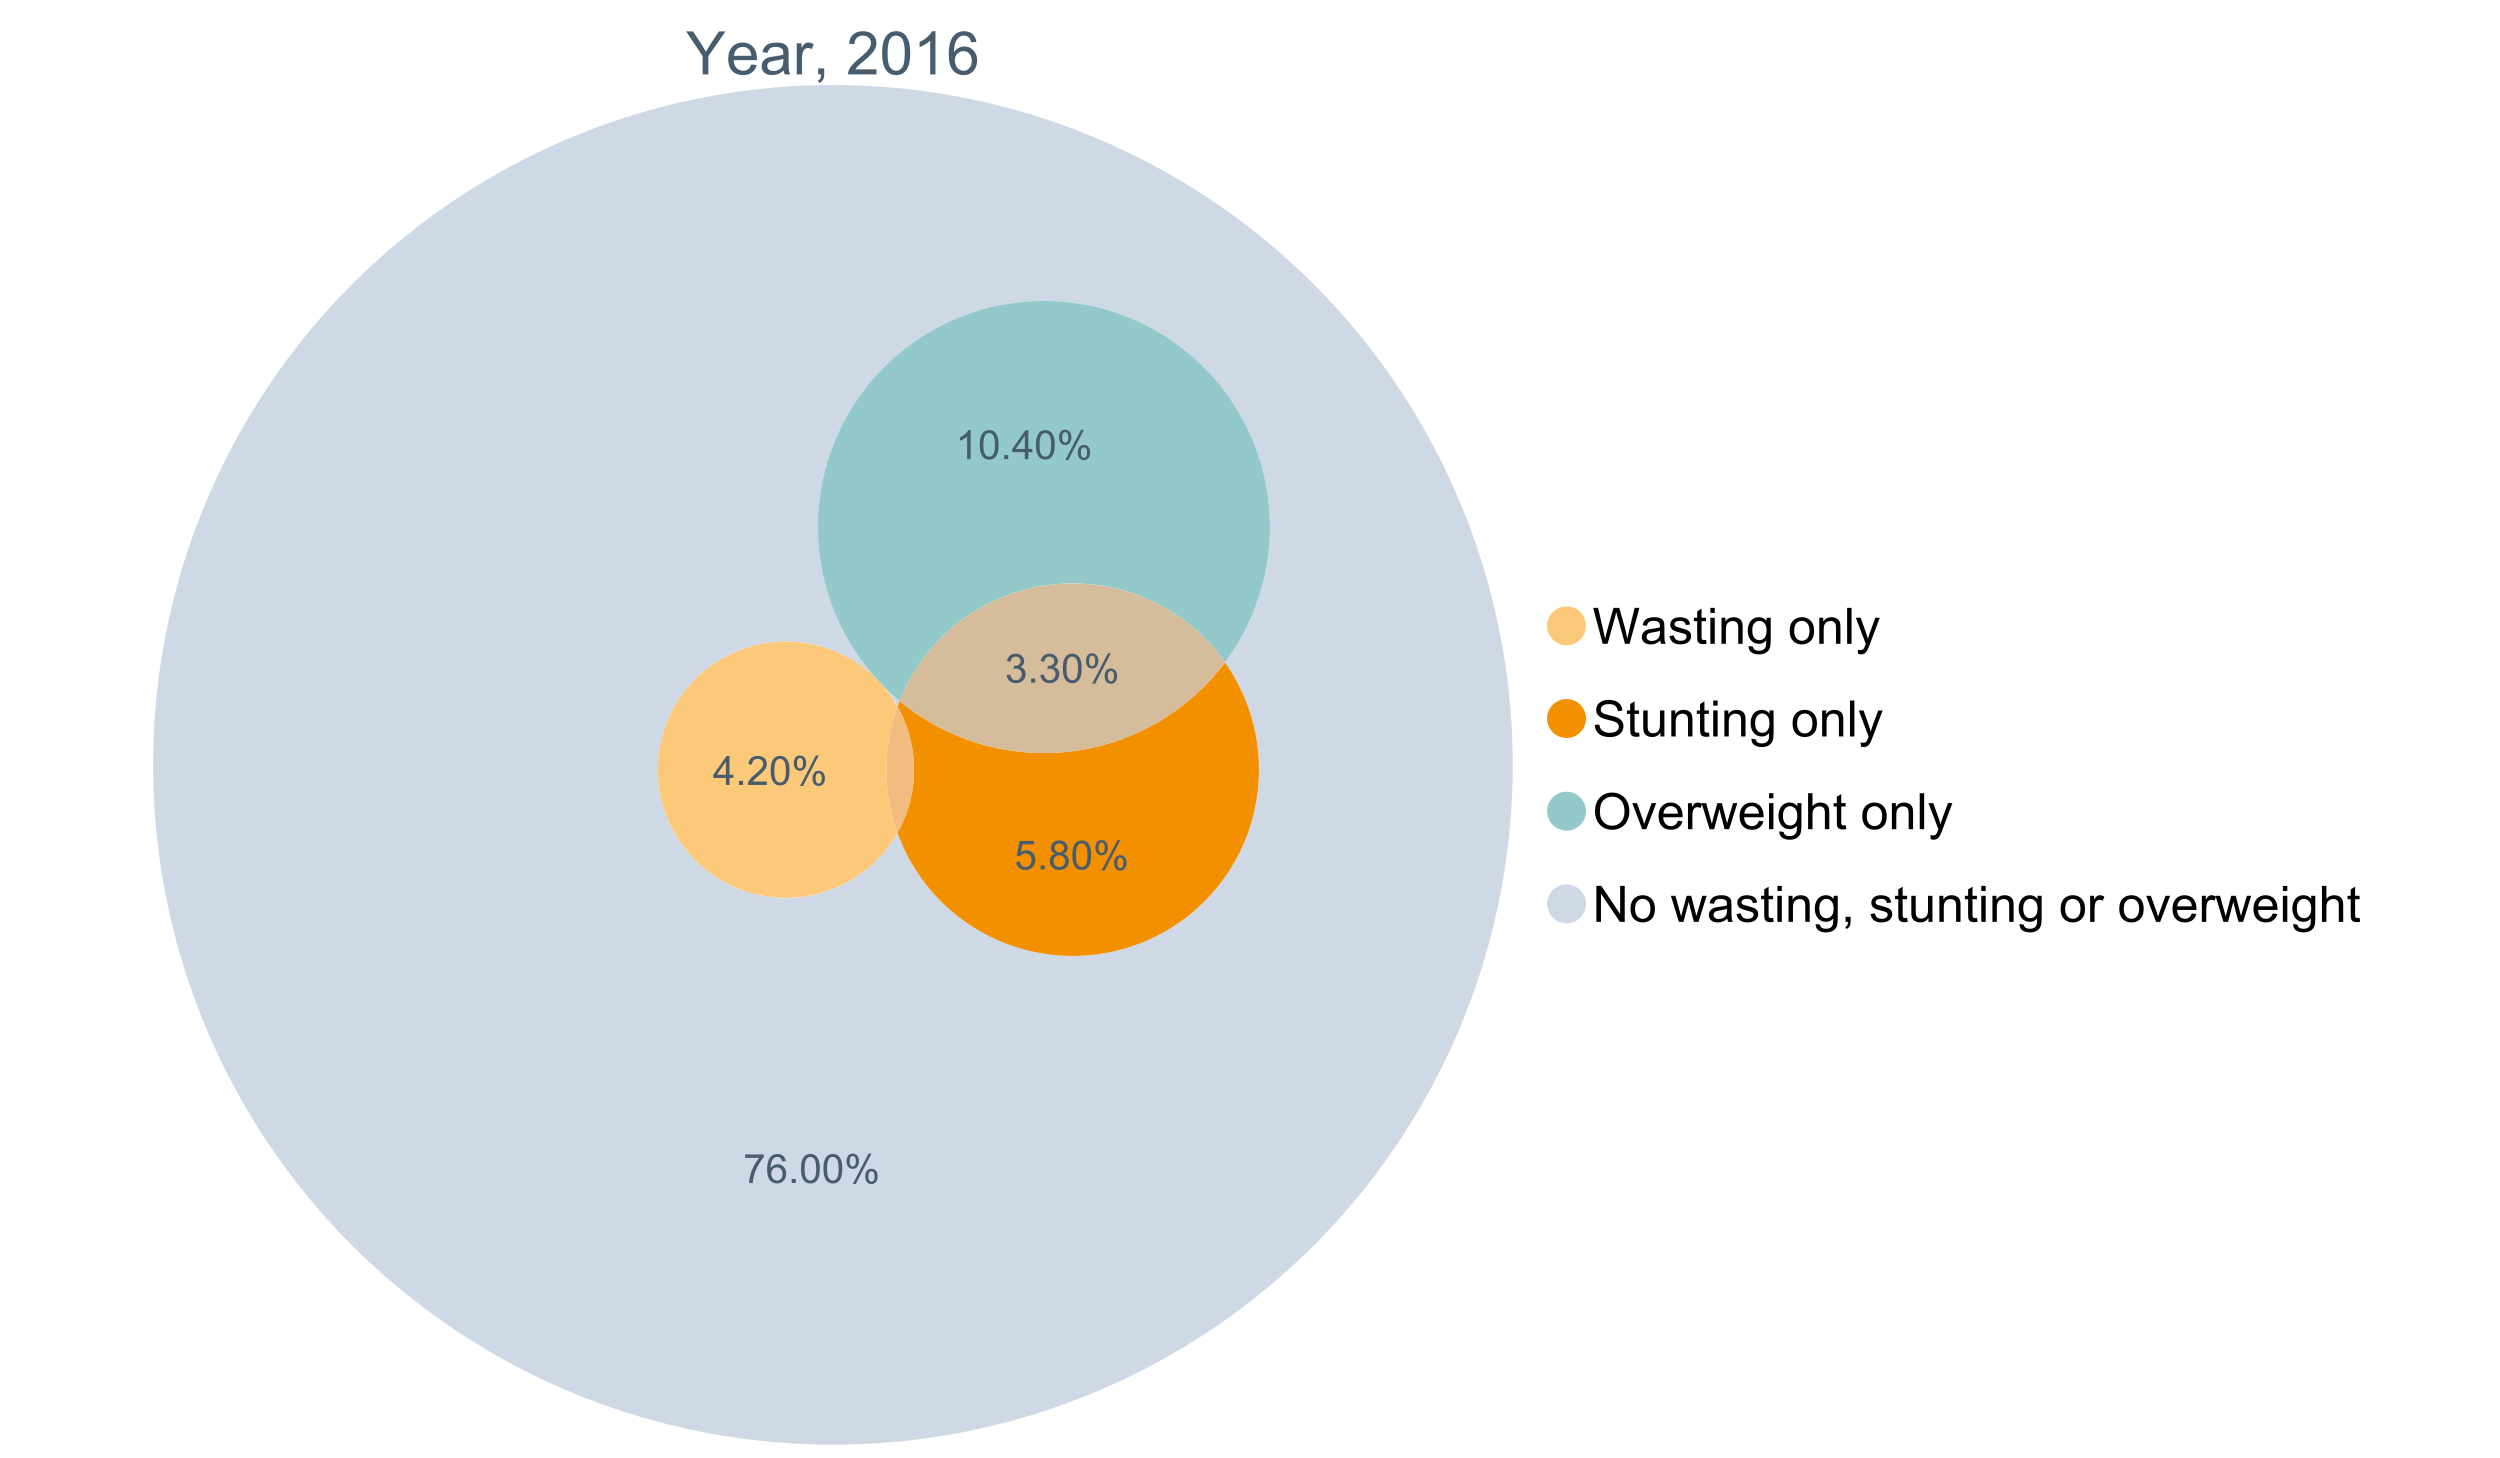 <?xml version="1.0" encoding="UTF-8"?>
<svg xmlns="http://www.w3.org/2000/svg" xmlns:xlink="http://www.w3.org/1999/xlink" width="1234.286pt" height="720pt" viewBox="0 0 1234.286 720" version="1.1">
<defs>
<g>
<symbol overflow="visible" id="glyph0-0">
<path style="stroke:none;" d="M 8.27 0 L 8.27 -8.996 L 0.086 -21.234 L 3.504 -21.234 L 7.691 -14.832 C 8.461 -13.633 9.18 -12.438 9.852 -11.242 C 10.484 -12.348 11.258 -13.598 12.168 -14.992 L 16.281 -21.234 L 19.555 -21.234 L 11.082 -8.996 L 11.082 0 Z M 8.27 0 "/>
</symbol>
<symbol overflow="visible" id="glyph0-1">
<path style="stroke:none;" d="M 12.488 -4.953 L 15.18 -4.621 C 14.754 -3.043 13.969 -1.82 12.82 -0.953 C 11.672 -0.086 10.203 0.344 8.418 0.348 C 6.164 0.344 4.379 -0.344 3.062 -1.73 C 1.742 -3.113 1.082 -5.059 1.086 -7.562 C 1.082 -10.148 1.75 -12.156 3.086 -13.586 C 4.418 -15.012 6.145 -15.727 8.27 -15.73 C 10.324 -15.727 12.008 -15.027 13.312 -13.629 C 14.617 -12.23 15.27 -10.262 15.27 -7.723 C 15.27 -7.566 15.262 -7.332 15.254 -7.027 L 3.781 -7.027 C 3.875 -5.332 4.355 -4.039 5.215 -3.145 C 6.074 -2.242 7.145 -1.793 8.43 -1.797 C 9.383 -1.793 10.199 -2.043 10.879 -2.551 C 11.555 -3.051 12.09 -3.852 12.488 -4.953 Z M 3.926 -9.168 L 12.516 -9.168 C 12.398 -10.461 12.07 -11.434 11.531 -12.082 C 10.699 -13.082 9.621 -13.582 8.301 -13.586 C 7.102 -13.582 6.094 -13.18 5.277 -12.383 C 4.461 -11.578 4.012 -10.508 3.926 -9.168 Z M 3.926 -9.168 "/>
</symbol>
<symbol overflow="visible" id="glyph0-2">
<path style="stroke:none;" d="M 11.992 -1.898 C 11.027 -1.078 10.098 -0.496 9.207 -0.16 C 8.309 0.18 7.352 0.344 6.332 0.348 C 4.641 0.344 3.34 -0.066 2.434 -0.891 C 1.52 -1.715 1.066 -2.77 1.07 -4.055 C 1.066 -4.809 1.238 -5.496 1.586 -6.121 C 1.926 -6.742 2.375 -7.242 2.934 -7.617 C 3.484 -7.992 4.109 -8.277 4.809 -8.473 C 5.32 -8.605 6.094 -8.734 7.125 -8.867 C 9.23 -9.113 10.781 -9.414 11.777 -9.762 C 11.785 -10.121 11.789 -10.348 11.793 -10.445 C 11.789 -11.504 11.543 -12.25 11.051 -12.688 C 10.387 -13.273 9.395 -13.57 8.082 -13.574 C 6.852 -13.57 5.949 -13.355 5.367 -12.93 C 4.781 -12.496 4.348 -11.734 4.07 -10.648 L 1.52 -10.996 C 1.746 -12.086 2.129 -12.965 2.664 -13.637 C 3.191 -14.305 3.961 -14.824 4.969 -15.188 C 5.973 -15.547 7.137 -15.727 8.461 -15.73 C 9.773 -15.727 10.84 -15.57 11.66 -15.266 C 12.48 -14.953 13.082 -14.566 13.469 -14.102 C 13.855 -13.629 14.125 -13.039 14.281 -12.328 C 14.367 -11.883 14.414 -11.078 14.414 -9.922 L 14.414 -6.445 C 14.414 -4.02 14.469 -2.484 14.578 -1.844 C 14.688 -1.199 14.906 -0.586 15.238 0 L 12.516 0 C 12.242 -0.539 12.066 -1.172 11.992 -1.898 Z M 11.777 -7.723 C 10.828 -7.332 9.406 -7 7.52 -6.734 C 6.441 -6.578 5.684 -6.406 5.242 -6.215 C 4.797 -6.02 4.453 -5.738 4.215 -5.367 C 3.969 -4.992 3.848 -4.578 3.852 -4.129 C 3.848 -3.43 4.113 -2.852 4.641 -2.391 C 5.168 -1.926 5.938 -1.691 6.953 -1.695 C 7.957 -1.691 8.852 -1.91 9.633 -2.352 C 10.414 -2.789 10.988 -3.391 11.355 -4.156 C 11.637 -4.742 11.777 -5.613 11.777 -6.766 Z M 11.777 -7.723 "/>
</symbol>
<symbol overflow="visible" id="glyph0-3">
<path style="stroke:none;" d="M 1.926 0 L 1.926 -15.383 L 4.273 -15.383 L 4.273 -13.051 C 4.867 -14.137 5.422 -14.855 5.93 -15.207 C 6.438 -15.551 6.996 -15.727 7.605 -15.73 C 8.48 -15.727 9.371 -15.445 10.285 -14.891 L 9.387 -12.473 C 8.746 -12.848 8.109 -13.035 7.477 -13.039 C 6.906 -13.035 6.391 -12.863 5.938 -12.523 C 5.48 -12.176 5.16 -11.703 4.969 -11.098 C 4.68 -10.168 4.535 -9.152 4.535 -8.055 L 4.535 0 Z M 1.926 0 "/>
</symbol>
<symbol overflow="visible" id="glyph0-4">
<path style="stroke:none;" d="M 2.637 0 L 2.637 -2.969 L 5.605 -2.969 L 5.605 0 C 5.602 1.09 5.406 1.969 5.023 2.641 C 4.633 3.309 4.023 3.828 3.188 4.199 L 2.461 3.086 C 3.012 2.84 3.418 2.484 3.68 2.02 C 3.938 1.547 4.082 0.875 4.113 0 Z M 2.637 0 "/>
</symbol>
<symbol overflow="visible" id="glyph0-5">
<path style="stroke:none;" d=""/>
</symbol>
<symbol overflow="visible" id="glyph0-6">
<path style="stroke:none;" d="M 14.934 -2.508 L 14.934 0 L 0.898 0 C 0.875 -0.625 0.977 -1.227 1.203 -1.812 C 1.555 -2.766 2.129 -3.707 2.918 -4.637 C 3.703 -5.559 4.84 -6.633 6.332 -7.852 C 8.637 -9.742 10.195 -11.238 11.008 -12.348 C 11.816 -13.449 12.223 -14.496 12.227 -15.484 C 12.223 -16.516 11.852 -17.387 11.117 -18.098 C 10.375 -18.805 9.414 -19.16 8.227 -19.164 C 6.969 -19.16 5.965 -18.785 5.215 -18.035 C 4.461 -17.281 4.078 -16.238 4.07 -14.906 L 1.391 -15.18 C 1.57 -17.176 2.262 -18.699 3.461 -19.75 C 4.656 -20.797 6.266 -21.32 8.285 -21.324 C 10.324 -21.32 11.938 -20.758 13.125 -19.629 C 14.312 -18.496 14.906 -17.094 14.906 -15.426 C 14.906 -14.574 14.73 -13.738 14.383 -12.922 C 14.035 -12.098 13.457 -11.234 12.652 -10.328 C 11.844 -9.418 10.504 -8.172 8.633 -6.59 C 7.062 -5.273 6.059 -4.383 5.617 -3.918 C 5.172 -3.445 4.805 -2.977 4.52 -2.508 Z M 14.934 -2.508 "/>
</symbol>
<symbol overflow="visible" id="glyph0-7">
<path style="stroke:none;" d="M 1.23 -10.473 C 1.23 -12.98 1.488 -15.004 2.004 -16.535 C 2.52 -18.066 3.285 -19.246 4.309 -20.078 C 5.324 -20.906 6.609 -21.32 8.156 -21.324 C 9.293 -21.32 10.289 -21.09 11.152 -20.633 C 12.008 -20.172 12.719 -19.512 13.281 -18.648 C 13.84 -17.785 14.281 -16.734 14.602 -15.492 C 14.918 -14.25 15.074 -12.574 15.078 -10.473 C 15.074 -7.977 14.82 -5.965 14.309 -4.438 C 13.797 -2.906 13.031 -1.727 12.016 -0.891 C 10.996 -0.055 9.711 0.363 8.156 0.363 C 6.109 0.363 4.5 -0.371 3.332 -1.84 C 1.93 -3.605 1.23 -6.48 1.23 -10.473 Z M 3.91 -10.473 C 3.906 -6.98 4.316 -4.66 5.133 -3.512 C 5.949 -2.355 6.957 -1.781 8.156 -1.781 C 9.352 -1.781 10.355 -2.359 11.176 -3.52 C 11.988 -4.676 12.398 -6.992 12.398 -10.473 C 12.398 -13.965 11.988 -16.289 11.176 -17.441 C 10.355 -18.586 9.34 -19.16 8.125 -19.164 C 6.926 -19.16 5.969 -18.652 5.258 -17.645 C 4.355 -16.348 3.906 -13.957 3.91 -10.473 Z M 3.91 -10.473 "/>
</symbol>
<symbol overflow="visible" id="glyph0-8">
<path style="stroke:none;" d="M 11.051 0 L 8.445 0 L 8.445 -16.613 C 7.812 -16.012 6.988 -15.414 5.973 -14.82 C 4.949 -14.219 4.035 -13.77 3.23 -13.473 L 3.23 -15.992 C 4.684 -16.672 5.961 -17.504 7.055 -18.48 C 8.145 -19.457 8.914 -20.402 9.371 -21.324 L 11.051 -21.324 Z M 11.051 0 "/>
</symbol>
<symbol overflow="visible" id="glyph0-9">
<path style="stroke:none;" d="M 14.762 -16.035 L 12.168 -15.832 C 11.934 -16.855 11.605 -17.598 11.184 -18.062 C 10.477 -18.805 9.605 -19.176 8.574 -19.18 C 7.738 -19.176 7.012 -18.945 6.387 -18.484 C 5.566 -17.883 4.918 -17.008 4.445 -15.859 C 3.973 -14.707 3.727 -13.07 3.707 -10.953 C 4.332 -11.906 5.102 -12.617 6.012 -13.082 C 6.918 -13.543 7.867 -13.773 8.867 -13.777 C 10.602 -13.773 12.082 -13.133 13.305 -11.855 C 14.523 -10.574 15.133 -8.922 15.137 -6.895 C 15.133 -5.559 14.848 -4.32 14.273 -3.18 C 13.699 -2.035 12.91 -1.16 11.906 -0.551 C 10.902 0.059 9.762 0.363 8.488 0.363 C 6.312 0.363 4.539 -0.434 3.172 -2.035 C 1.797 -3.629 1.113 -6.266 1.117 -9.938 C 1.113 -14.039 1.871 -17.023 3.391 -18.891 C 4.711 -20.512 6.492 -21.32 8.734 -21.324 C 10.402 -21.32 11.77 -20.852 12.84 -19.918 C 13.902 -18.977 14.543 -17.684 14.762 -16.035 Z M 4.113 -6.879 C 4.113 -5.98 4.301 -5.121 4.684 -4.301 C 5.062 -3.48 5.598 -2.855 6.285 -2.426 C 6.969 -1.996 7.688 -1.781 8.445 -1.781 C 9.543 -1.781 10.492 -2.223 11.285 -3.113 C 12.074 -3.996 12.469 -5.203 12.473 -6.734 C 12.469 -8.199 12.078 -9.355 11.297 -10.203 C 10.516 -11.047 9.531 -11.473 8.344 -11.473 C 7.164 -11.473 6.164 -11.047 5.344 -10.203 C 4.523 -9.355 4.113 -8.25 4.113 -6.879 Z M 4.113 -6.879 "/>
</symbol>
<symbol overflow="visible" id="glyph1-0">
<path style="stroke:none;" d="M 5.016 0 L 0.305 -17.758 L 2.715 -17.758 L 5.414 -6.117 C 5.703 -4.898 5.953 -3.688 6.164 -2.484 C 6.617 -4.379 6.883 -5.473 6.965 -5.766 L 10.344 -17.758 L 13.18 -17.758 L 15.723 -8.77 C 16.355 -6.539 16.816 -4.445 17.102 -2.484 C 17.324 -3.605 17.621 -4.891 17.988 -6.348 L 20.773 -17.758 L 23.133 -17.758 L 18.266 0 L 16 0 L 12.258 -13.527 C 11.941 -14.656 11.754 -15.352 11.699 -15.613 C 11.512 -14.797 11.34 -14.102 11.18 -13.527 L 7.414 0 Z M 5.016 0 "/>
</symbol>
<symbol overflow="visible" id="glyph1-1">
<path style="stroke:none;" d="M 10.027 -1.586 C 9.215 -0.898 8.438 -0.414 7.695 -0.133 C 6.945 0.148 6.145 0.285 5.293 0.289 C 3.875 0.285 2.789 -0.055 2.031 -0.746 C 1.27 -1.434 0.891 -2.316 0.895 -3.391 C 0.891 -4.02 1.035 -4.594 1.324 -5.117 C 1.613 -5.633 1.988 -6.051 2.453 -6.371 C 2.914 -6.684 3.438 -6.922 4.02 -7.086 C 4.449 -7.195 5.094 -7.305 5.961 -7.414 C 7.715 -7.617 9.012 -7.867 9.848 -8.164 C 9.852 -8.461 9.855 -8.652 9.859 -8.734 C 9.855 -9.621 9.648 -10.246 9.242 -10.609 C 8.68 -11.098 7.852 -11.344 6.758 -11.348 C 5.727 -11.344 4.969 -11.164 4.484 -10.809 C 3.992 -10.445 3.633 -9.809 3.402 -8.902 L 1.273 -9.191 C 1.461 -10.102 1.781 -10.84 2.227 -11.402 C 2.672 -11.965 3.312 -12.395 4.152 -12.699 C 4.992 -12.996 5.965 -13.148 7.074 -13.152 C 8.168 -13.148 9.062 -13.02 9.75 -12.766 C 10.438 -12.504 10.941 -12.18 11.266 -11.789 C 11.586 -11.398 11.812 -10.902 11.941 -10.309 C 12.012 -9.934 12.047 -9.266 12.051 -8.297 L 12.051 -5.391 C 12.047 -3.363 12.094 -2.078 12.191 -1.543 C 12.281 -1.004 12.465 -0.492 12.742 0 L 10.465 0 C 10.238 -0.453 10.09 -0.98 10.027 -1.586 Z M 9.848 -6.457 C 9.055 -6.133 7.867 -5.855 6.285 -5.633 C 5.387 -5.5 4.754 -5.355 4.383 -5.195 C 4.012 -5.031 3.723 -4.793 3.523 -4.484 C 3.32 -4.172 3.223 -3.828 3.223 -3.453 C 3.223 -2.867 3.441 -2.383 3.883 -1.996 C 4.32 -1.609 4.965 -1.418 5.812 -1.418 C 6.652 -1.418 7.398 -1.602 8.055 -1.969 C 8.707 -2.336 9.188 -2.836 9.496 -3.477 C 9.727 -3.965 9.844 -4.691 9.848 -5.656 Z M 9.848 -6.457 "/>
</symbol>
<symbol overflow="visible" id="glyph1-2">
<path style="stroke:none;" d="M 0.762 -3.84 L 2.918 -4.18 C 3.039 -3.312 3.375 -2.652 3.93 -2.191 C 4.48 -1.73 5.254 -1.5 6.25 -1.5 C 7.246 -1.5 7.988 -1.703 8.477 -2.113 C 8.961 -2.52 9.203 -3 9.207 -3.551 C 9.203 -4.043 8.988 -4.43 8.562 -4.711 C 8.258 -4.906 7.516 -5.152 6.336 -5.449 C 4.734 -5.852 3.625 -6.199 3.008 -6.496 C 2.387 -6.789 1.918 -7.199 1.602 -7.723 C 1.281 -8.242 1.125 -8.816 1.125 -9.449 C 1.125 -10.02 1.254 -10.551 1.52 -11.039 C 1.777 -11.527 2.137 -11.934 2.594 -12.258 C 2.93 -12.508 3.391 -12.719 3.977 -12.891 C 4.559 -13.062 5.188 -13.148 5.863 -13.152 C 6.867 -13.148 7.754 -13.004 8.52 -12.715 C 9.281 -12.426 9.844 -12.031 10.207 -11.535 C 10.57 -11.039 10.82 -10.375 10.961 -9.543 L 8.828 -9.254 C 8.73 -9.91 8.449 -10.426 7.988 -10.801 C 7.52 -11.168 6.863 -11.355 6.02 -11.359 C 5.016 -11.355 4.301 -11.191 3.875 -10.863 C 3.445 -10.531 3.234 -10.145 3.234 -9.703 C 3.234 -9.418 3.32 -9.16 3.5 -8.938 C 3.672 -8.699 3.953 -8.508 4.336 -8.355 C 4.555 -8.273 5.195 -8.086 6.262 -7.801 C 7.801 -7.387 8.875 -7.051 9.488 -6.789 C 10.094 -6.523 10.574 -6.141 10.922 -5.645 C 11.27 -5.141 11.441 -4.52 11.445 -3.777 C 11.441 -3.047 11.23 -2.363 10.809 -1.723 C 10.383 -1.082 9.773 -0.586 8.977 -0.234 C 8.176 0.113 7.27 0.285 6.262 0.289 C 4.586 0.285 3.312 -0.059 2.438 -0.75 C 1.562 -1.445 1.004 -2.473 0.762 -3.84 Z M 0.762 -3.84 "/>
</symbol>
<symbol overflow="visible" id="glyph1-3">
<path style="stroke:none;" d="M 6.395 -1.949 L 6.711 -0.023 C 6.094 0.102 5.547 0.164 5.062 0.168 C 4.27 0.164 3.652 0.043 3.219 -0.207 C 2.781 -0.453 2.477 -0.781 2.301 -1.191 C 2.121 -1.598 2.031 -2.457 2.035 -3.766 L 2.035 -11.168 L 0.438 -11.168 L 0.438 -12.863 L 2.035 -12.863 L 2.035 -16.047 L 4.203 -17.355 L 4.203 -12.863 L 6.395 -12.863 L 6.395 -11.168 L 4.203 -11.168 L 4.203 -3.645 C 4.199 -3.023 4.238 -2.621 4.316 -2.445 C 4.391 -2.266 4.516 -2.125 4.691 -2.023 C 4.863 -1.914 5.113 -1.863 5.438 -1.867 C 5.68 -1.863 5.996 -1.891 6.395 -1.949 Z M 6.395 -1.949 "/>
</symbol>
<symbol overflow="visible" id="glyph1-4">
<path style="stroke:none;" d="M 1.648 -15.25 L 1.648 -17.758 L 3.828 -17.758 L 3.828 -15.25 Z M 1.648 0 L 1.648 -12.863 L 3.828 -12.863 L 3.828 0 Z M 1.648 0 "/>
</symbol>
<symbol overflow="visible" id="glyph1-5">
<path style="stroke:none;" d="M 1.637 0 L 1.637 -12.863 L 3.598 -12.863 L 3.598 -11.035 C 4.543 -12.441 5.906 -13.148 7.691 -13.152 C 8.465 -13.148 9.176 -13.008 9.828 -12.734 C 10.477 -12.453 10.965 -12.09 11.289 -11.637 C 11.609 -11.184 11.836 -10.645 11.965 -10.027 C 12.043 -9.621 12.082 -8.918 12.086 -7.91 L 12.086 0 L 9.906 0 L 9.906 -7.824 C 9.902 -8.707 9.816 -9.371 9.652 -9.816 C 9.48 -10.254 9.18 -10.605 8.75 -10.871 C 8.312 -11.129 7.809 -11.262 7.23 -11.266 C 6.301 -11.262 5.5 -10.965 4.828 -10.379 C 4.152 -9.785 3.812 -8.668 3.816 -7.023 L 3.816 0 Z M 1.637 0 "/>
</symbol>
<symbol overflow="visible" id="glyph1-6">
<path style="stroke:none;" d="M 1.234 1.066 L 3.355 1.379 C 3.441 2.031 3.688 2.508 4.094 2.809 C 4.633 3.207 5.371 3.41 6.309 3.414 C 7.316 3.41 8.098 3.207 8.648 2.809 C 9.195 2.402 9.566 1.84 9.762 1.113 C 9.875 0.668 9.926 -0.262 9.918 -1.684 C 8.965 -0.559 7.777 0 6.359 0 C 4.586 0 3.219 -0.637 2.254 -1.914 C 1.281 -3.188 0.797 -4.719 0.801 -6.504 C 0.797 -7.73 1.02 -8.859 1.465 -9.898 C 1.91 -10.934 2.555 -11.738 3.398 -12.305 C 4.242 -12.867 5.23 -13.148 6.371 -13.152 C 7.887 -13.148 9.141 -12.535 10.125 -11.312 L 10.125 -12.863 L 12.137 -12.863 L 12.137 -1.742 C 12.133 0.258 11.93 1.672 11.523 2.512 C 11.113 3.344 10.469 4.004 9.586 4.492 C 8.703 4.973 7.613 5.215 6.324 5.219 C 4.785 5.215 3.547 4.871 2.602 4.184 C 1.656 3.492 1.199 2.453 1.234 1.066 Z M 3.039 -6.66 C 3.035 -4.969 3.371 -3.738 4.043 -2.965 C 4.715 -2.191 5.555 -1.805 6.566 -1.805 C 7.562 -1.805 8.402 -2.188 9.082 -2.961 C 9.762 -3.727 10.102 -4.938 10.102 -6.59 C 10.102 -8.16 9.75 -9.348 9.055 -10.148 C 8.352 -10.945 7.512 -11.344 6.527 -11.348 C 5.559 -11.344 4.734 -10.949 4.055 -10.168 C 3.375 -9.379 3.035 -8.211 3.039 -6.66 Z M 3.039 -6.66 "/>
</symbol>
<symbol overflow="visible" id="glyph1-7">
<path style="stroke:none;" d=""/>
</symbol>
<symbol overflow="visible" id="glyph1-8">
<path style="stroke:none;" d="M 0.824 -6.43 C 0.82 -8.809 1.48 -10.574 2.809 -11.723 C 3.91 -12.672 5.262 -13.148 6.855 -13.152 C 8.621 -13.148 10.066 -12.57 11.191 -11.414 C 12.312 -10.254 12.871 -8.652 12.875 -6.613 C 12.871 -4.953 12.625 -3.652 12.129 -2.707 C 11.633 -1.758 10.91 -1.02 9.961 -0.496 C 9.012 0.027 7.977 0.285 6.855 0.289 C 5.055 0.285 3.598 -0.289 2.488 -1.441 C 1.375 -2.594 0.82 -4.254 0.824 -6.43 Z M 3.062 -6.43 C 3.059 -4.781 3.418 -3.551 4.141 -2.73 C 4.855 -1.91 5.762 -1.5 6.855 -1.5 C 7.934 -1.5 8.832 -1.91 9.555 -2.734 C 10.27 -3.559 10.629 -4.816 10.633 -6.504 C 10.629 -8.094 10.266 -9.297 9.547 -10.117 C 8.82 -10.934 7.926 -11.344 6.855 -11.348 C 5.762 -11.344 4.855 -10.938 4.141 -10.125 C 3.418 -9.309 3.059 -8.074 3.062 -6.43 Z M 3.062 -6.43 "/>
</symbol>
<symbol overflow="visible" id="glyph1-9">
<path style="stroke:none;" d="M 1.586 0 L 1.586 -17.758 L 3.766 -17.758 L 3.766 0 Z M 1.586 0 "/>
</symbol>
<symbol overflow="visible" id="glyph1-10">
<path style="stroke:none;" d="M 1.539 4.953 L 1.297 2.906 C 1.77 3.035 2.188 3.098 2.543 3.102 C 3.027 3.098 3.414 3.02 3.703 2.859 C 3.992 2.695 4.23 2.469 4.422 2.18 C 4.555 1.961 4.777 1.418 5.086 0.559 C 5.125 0.434 5.188 0.258 5.281 0.023 L 0.398 -12.863 L 2.75 -12.863 L 5.426 -5.414 C 5.77 -4.469 6.078 -3.473 6.359 -2.434 C 6.605 -3.434 6.906 -4.414 7.254 -5.367 L 10.004 -12.863 L 12.184 -12.863 L 7.293 0.219 C 6.766 1.625 6.355 2.598 6.066 3.137 C 5.676 3.852 5.234 4.379 4.734 4.715 C 4.234 5.047 3.637 5.215 2.941 5.219 C 2.52 5.215 2.051 5.125 1.539 4.953 Z M 1.539 4.953 "/>
</symbol>
<symbol overflow="visible" id="glyph1-11">
<path style="stroke:none;" d="M 1.113 -5.703 L 3.332 -5.898 C 3.434 -5.008 3.676 -4.277 4.062 -3.711 C 4.445 -3.141 5.043 -2.684 5.852 -2.332 C 6.656 -1.98 7.562 -1.805 8.574 -1.805 C 9.465 -1.805 10.258 -1.938 10.949 -2.203 C 11.633 -2.469 12.145 -2.832 12.48 -3.301 C 12.816 -3.762 12.984 -4.27 12.984 -4.82 C 12.984 -5.375 12.82 -5.859 12.5 -6.277 C 12.172 -6.691 11.641 -7.043 10.902 -7.328 C 10.422 -7.512 9.367 -7.801 7.738 -8.191 C 6.105 -8.582 4.965 -8.949 4.312 -9.301 C 3.461 -9.742 2.828 -10.293 2.414 -10.953 C 2 -11.609 1.793 -12.348 1.793 -13.164 C 1.793 -14.059 2.047 -14.898 2.555 -15.68 C 3.062 -16.457 3.805 -17.047 4.785 -17.453 C 5.758 -17.855 6.844 -18.059 8.043 -18.059 C 9.355 -18.059 10.516 -17.844 11.523 -17.422 C 12.527 -16.996 13.301 -16.375 13.844 -15.551 C 14.383 -14.727 14.672 -13.793 14.715 -12.754 L 12.465 -12.586 C 12.34 -13.707 11.93 -14.555 11.234 -15.129 C 10.531 -15.699 9.5 -15.984 8.141 -15.988 C 6.715 -15.984 5.68 -15.723 5.031 -15.207 C 4.379 -14.684 4.055 -14.059 4.059 -13.324 C 4.055 -12.684 4.285 -12.156 4.746 -11.75 C 5.199 -11.336 6.379 -10.914 8.289 -10.484 C 10.199 -10.047 11.512 -9.672 12.223 -9.352 C 13.254 -8.875 14.016 -8.27 14.508 -7.539 C 15 -6.809 15.246 -5.969 15.25 -5.016 C 15.246 -4.07 14.977 -3.18 14.438 -2.344 C 13.895 -1.508 13.117 -0.855 12.105 -0.391 C 11.09 0.074 9.949 0.305 8.684 0.305 C 7.074 0.305 5.727 0.07 4.645 -0.398 C 3.555 -0.867 2.703 -1.57 2.09 -2.512 C 1.469 -3.453 1.145 -4.516 1.113 -5.703 Z M 1.113 -5.703 "/>
</symbol>
<symbol overflow="visible" id="glyph1-12">
<path style="stroke:none;" d="M 10.066 0 L 10.066 -1.891 C 9.062 -0.438 7.699 0.285 5.984 0.289 C 5.219 0.285 4.512 0.145 3.855 -0.145 C 3.199 -0.434 2.711 -0.801 2.391 -1.242 C 2.07 -1.68 1.844 -2.219 1.719 -2.859 C 1.625 -3.285 1.582 -3.961 1.586 -4.895 L 1.586 -12.863 L 3.766 -12.863 L 3.766 -5.73 C 3.762 -4.59 3.805 -3.82 3.898 -3.426 C 4.031 -2.852 4.324 -2.402 4.77 -2.074 C 5.215 -1.746 5.762 -1.582 6.418 -1.586 C 7.07 -1.582 7.688 -1.75 8.262 -2.09 C 8.832 -2.422 9.234 -2.879 9.477 -3.457 C 9.711 -4.035 9.832 -4.871 9.836 -5.973 L 9.836 -12.863 L 12.016 -12.863 L 12.016 0 Z M 10.066 0 "/>
</symbol>
<symbol overflow="visible" id="glyph1-13">
<path style="stroke:none;" d="M 1.199 -8.648 C 1.195 -11.594 1.984 -13.898 3.57 -15.57 C 5.148 -17.234 7.195 -18.07 9.703 -18.07 C 11.34 -18.07 12.816 -17.676 14.133 -16.895 C 15.449 -16.109 16.453 -15.02 17.145 -13.621 C 17.832 -12.219 18.176 -10.629 18.18 -8.855 C 18.176 -7.051 17.812 -5.441 17.09 -4.02 C 16.359 -2.598 15.328 -1.52 14 -0.793 C 12.664 -0.059 11.23 0.305 9.691 0.305 C 8.02 0.305 6.523 -0.098 5.207 -0.906 C 3.891 -1.715 2.895 -2.816 2.215 -4.215 C 1.535 -5.605 1.195 -7.086 1.199 -8.648 Z M 3.621 -8.613 C 3.621 -6.473 4.195 -4.785 5.348 -3.555 C 6.496 -2.32 7.938 -1.703 9.676 -1.707 C 11.441 -1.703 12.898 -2.324 14.043 -3.57 C 15.184 -4.812 15.754 -6.578 15.758 -8.867 C 15.754 -10.309 15.512 -11.57 15.023 -12.652 C 14.535 -13.727 13.82 -14.562 12.879 -15.156 C 11.938 -15.746 10.883 -16.043 9.715 -16.047 C 8.051 -16.043 6.617 -15.473 5.418 -14.332 C 4.219 -13.191 3.621 -11.285 3.621 -8.613 Z M 3.621 -8.613 "/>
</symbol>
<symbol overflow="visible" id="glyph1-14">
<path style="stroke:none;" d="M 5.207 0 L 0.316 -12.863 L 2.617 -12.863 L 5.379 -5.16 C 5.676 -4.328 5.949 -3.465 6.203 -2.566 C 6.395 -3.246 6.664 -4.062 7.012 -5.016 L 9.871 -12.863 L 12.113 -12.863 L 7.242 0 Z M 5.207 0 "/>
</symbol>
<symbol overflow="visible" id="glyph1-15">
<path style="stroke:none;" d="M 10.441 -4.141 L 12.695 -3.863 C 12.336 -2.543 11.676 -1.523 10.719 -0.801 C 9.754 -0.074 8.527 0.285 7.039 0.289 C 5.152 0.285 3.66 -0.289 2.562 -1.445 C 1.457 -2.602 0.906 -4.227 0.91 -6.324 C 0.906 -8.484 1.465 -10.164 2.578 -11.359 C 3.691 -12.551 5.137 -13.148 6.914 -13.152 C 8.633 -13.148 10.035 -12.562 11.129 -11.395 C 12.215 -10.223 12.762 -8.578 12.766 -6.457 C 12.762 -6.324 12.758 -6.129 12.754 -5.875 L 3.16 -5.875 C 3.238 -4.457 3.641 -3.375 4.359 -2.625 C 5.078 -1.875 5.973 -1.5 7.051 -1.5 C 7.848 -1.5 8.531 -1.707 9.098 -2.129 C 9.66 -2.547 10.109 -3.219 10.441 -4.141 Z M 3.281 -7.668 L 10.465 -7.668 C 10.367 -8.746 10.09 -9.559 9.641 -10.102 C 8.941 -10.938 8.043 -11.355 6.941 -11.359 C 5.938 -11.355 5.094 -11.02 4.414 -10.355 C 3.727 -9.684 3.352 -8.789 3.281 -7.668 Z M 3.281 -7.668 "/>
</symbol>
<symbol overflow="visible" id="glyph1-16">
<path style="stroke:none;" d="M 1.609 0 L 1.609 -12.863 L 3.574 -12.863 L 3.574 -10.914 C 4.074 -11.824 4.535 -12.426 4.961 -12.715 C 5.383 -13.004 5.848 -13.148 6.359 -13.152 C 7.09 -13.148 7.836 -12.914 8.598 -12.453 L 7.848 -10.43 C 7.312 -10.742 6.781 -10.898 6.25 -10.902 C 5.77 -10.898 5.34 -10.754 4.965 -10.469 C 4.582 -10.18 4.312 -9.781 4.156 -9.277 C 3.91 -8.496 3.789 -7.648 3.793 -6.734 L 3.793 0 Z M 1.609 0 "/>
</symbol>
<symbol overflow="visible" id="glyph1-17">
<path style="stroke:none;" d="M 4.008 0 L 0.074 -12.863 L 2.324 -12.863 L 4.371 -5.438 L 5.137 -2.676 C 5.164 -2.812 5.387 -3.695 5.801 -5.328 L 7.848 -12.863 L 10.09 -12.863 L 12.016 -5.402 L 12.656 -2.941 L 13.395 -5.426 L 15.602 -12.863 L 17.719 -12.863 L 13.699 0 L 11.434 0 L 9.387 -7.703 L 8.891 -9.895 L 6.285 0 Z M 4.008 0 "/>
</symbol>
<symbol overflow="visible" id="glyph1-18">
<path style="stroke:none;" d="M 1.637 0 L 1.637 -17.758 L 3.816 -17.758 L 3.816 -11.387 C 4.828 -12.559 6.113 -13.148 7.668 -13.152 C 8.617 -13.148 9.445 -12.961 10.148 -12.59 C 10.852 -12.211 11.352 -11.691 11.656 -11.031 C 11.957 -10.367 12.109 -9.406 12.113 -8.152 L 12.113 0 L 9.934 0 L 9.934 -8.152 C 9.93 -9.238 9.695 -10.031 9.223 -10.531 C 8.75 -11.023 8.082 -11.273 7.219 -11.277 C 6.57 -11.273 5.961 -11.105 5.395 -10.773 C 4.824 -10.434 4.418 -9.98 4.18 -9.41 C 3.934 -8.836 3.812 -8.043 3.816 -7.039 L 3.816 0 Z M 1.637 0 "/>
</symbol>
<symbol overflow="visible" id="glyph1-19">
<path style="stroke:none;" d="M 1.891 0 L 1.891 -17.758 L 4.301 -17.758 L 13.625 -3.816 L 13.625 -17.758 L 15.879 -17.758 L 15.879 0 L 13.469 0 L 4.141 -13.953 L 4.141 0 Z M 1.891 0 "/>
</symbol>
<symbol overflow="visible" id="glyph1-20">
<path style="stroke:none;" d="M 2.203 0 L 2.203 -2.484 L 4.688 -2.484 L 4.688 0 C 4.688 0.91 4.523 1.645 4.203 2.207 C 3.875 2.766 3.363 3.199 2.664 3.512 L 2.059 2.578 C 2.516 2.375 2.855 2.078 3.074 1.688 C 3.289 1.297 3.41 0.734 3.441 0 Z M 2.203 0 "/>
</symbol>
<symbol overflow="visible" id="glyph2-0">
<path style="stroke:none;" d="M 0.945 -12.406 L 0.945 -14.09 L 10.188 -14.09 L 10.188 -12.727 C 9.277 -11.758 8.375 -10.473 7.484 -8.871 C 6.586 -7.266 5.898 -5.617 5.414 -3.926 C 5.062 -2.73 4.836 -1.422 4.742 0 L 2.941 0 C 2.957 -1.121 3.176 -2.477 3.602 -4.07 C 4.02 -5.66 4.625 -7.195 5.418 -8.672 C 6.203 -10.148 7.043 -11.391 7.938 -12.406 Z M 0.945 -12.406 "/>
</symbol>
<symbol overflow="visible" id="glyph2-1">
<path style="stroke:none;" d="M 9.922 -10.781 L 8.18 -10.645 C 8.023 -11.328 7.801 -11.828 7.52 -12.145 C 7.043 -12.641 6.461 -12.891 5.766 -12.895 C 5.203 -12.891 4.711 -12.734 4.293 -12.426 C 3.742 -12.023 3.309 -11.438 2.988 -10.664 C 2.668 -9.891 2.5 -8.789 2.492 -7.363 C 2.91 -8.004 3.426 -8.48 4.039 -8.793 C 4.648 -9.102 5.289 -9.258 5.961 -9.262 C 7.125 -9.258 8.121 -8.828 8.941 -7.969 C 9.762 -7.109 10.172 -5.996 10.176 -4.637 C 10.172 -3.738 9.98 -2.906 9.598 -2.137 C 9.211 -1.367 8.68 -0.777 8.004 -0.371 C 7.328 0.039 6.562 0.238 5.707 0.242 C 4.246 0.238 3.055 -0.293 2.133 -1.367 C 1.211 -2.438 0.75 -4.211 0.75 -6.68 C 0.75 -9.438 1.258 -11.441 2.277 -12.699 C 3.164 -13.785 4.363 -14.332 5.871 -14.336 C 6.996 -14.332 7.914 -14.016 8.633 -13.391 C 9.348 -12.758 9.777 -11.891 9.922 -10.781 Z M 2.766 -4.625 C 2.766 -4.016 2.891 -3.438 3.148 -2.891 C 3.402 -2.336 3.762 -1.918 4.227 -1.633 C 4.684 -1.34 5.168 -1.195 5.676 -1.199 C 6.414 -1.195 7.051 -1.492 7.586 -2.094 C 8.117 -2.688 8.383 -3.5 8.387 -4.527 C 8.383 -5.512 8.121 -6.289 7.598 -6.859 C 7.07 -7.426 6.406 -7.711 5.609 -7.711 C 4.812 -7.711 4.141 -7.426 3.594 -6.859 C 3.039 -6.289 2.766 -5.543 2.766 -4.625 Z M 2.766 -4.625 "/>
</symbol>
<symbol overflow="visible" id="glyph2-2">
<path style="stroke:none;" d="M 1.812 0 L 1.812 -1.996 L 3.809 -1.996 L 3.809 0 Z M 1.812 0 "/>
</symbol>
<symbol overflow="visible" id="glyph2-3">
<path style="stroke:none;" d="M 0.828 -7.039 C 0.824 -8.727 1 -10.086 1.348 -11.117 C 1.695 -12.141 2.211 -12.934 2.898 -13.496 C 3.582 -14.051 4.445 -14.332 5.484 -14.336 C 6.25 -14.332 6.922 -14.176 7.5 -13.871 C 8.078 -13.559 8.555 -13.117 8.93 -12.539 C 9.305 -11.957 9.598 -11.246 9.816 -10.414 C 10.027 -9.578 10.137 -8.453 10.137 -7.039 C 10.137 -5.359 9.965 -4.008 9.621 -2.984 C 9.277 -1.953 8.762 -1.16 8.078 -0.598 C 7.391 -0.039 6.527 0.238 5.484 0.242 C 4.105 0.238 3.023 -0.25 2.238 -1.238 C 1.297 -2.422 0.824 -4.355 0.828 -7.039 Z M 2.629 -7.039 C 2.625 -4.691 2.898 -3.133 3.449 -2.359 C 3.996 -1.582 4.676 -1.195 5.484 -1.199 C 6.289 -1.195 6.965 -1.586 7.512 -2.367 C 8.059 -3.145 8.332 -4.699 8.336 -7.039 C 8.332 -9.387 8.059 -10.949 7.512 -11.723 C 6.965 -12.492 6.281 -12.879 5.465 -12.883 C 4.656 -12.879 4.012 -12.539 3.535 -11.863 C 2.926 -10.988 2.625 -9.379 2.629 -7.039 Z M 2.629 -7.039 "/>
</symbol>
<symbol overflow="visible" id="glyph2-4">
<path style="stroke:none;" d="M 1.16 -10.848 C 1.16 -11.863 1.414 -12.73 1.93 -13.449 C 2.438 -14.16 3.184 -14.52 4.16 -14.52 C 5.055 -14.52 5.793 -14.199 6.383 -13.559 C 6.969 -12.918 7.266 -11.977 7.266 -10.742 C 7.266 -9.531 6.969 -8.602 6.375 -7.949 C 5.781 -7.297 5.047 -6.973 4.18 -6.973 C 3.312 -6.973 2.594 -7.293 2.02 -7.938 C 1.445 -8.578 1.16 -9.547 1.16 -10.848 Z M 4.207 -13.312 C 3.77 -13.312 3.406 -13.121 3.121 -12.746 C 2.828 -12.367 2.684 -11.676 2.688 -10.672 C 2.684 -9.754 2.828 -9.109 3.125 -8.738 C 3.414 -8.363 3.777 -8.18 4.207 -8.18 C 4.648 -8.18 5.012 -8.367 5.301 -8.742 C 5.586 -9.117 5.73 -9.805 5.734 -10.809 C 5.73 -11.727 5.586 -12.375 5.297 -12.75 C 5.004 -13.125 4.641 -13.312 4.207 -13.312 Z M 4.215 0.527 L 12.027 -14.52 L 13.449 -14.52 L 5.668 0.527 Z M 10.391 -3.352 C 10.387 -4.375 10.645 -5.242 11.16 -5.953 C 11.672 -6.664 12.418 -7.02 13.398 -7.02 C 14.293 -7.02 15.035 -6.699 15.625 -6.059 C 16.211 -5.418 16.504 -4.477 16.508 -3.242 C 16.504 -2.031 16.207 -1.102 15.613 -0.449 C 15.016 0.203 14.281 0.527 13.41 0.527 C 12.543 0.527 11.824 0.207 11.25 -0.441 C 10.676 -1.082 10.387 -2.055 10.391 -3.352 Z M 13.449 -5.812 C 13.004 -5.812 12.641 -5.621 12.352 -5.246 C 12.062 -4.867 11.918 -4.18 11.918 -3.176 C 11.918 -2.266 12.062 -1.621 12.355 -1.246 C 12.648 -0.867 13.008 -0.68 13.438 -0.684 C 13.883 -0.68 14.254 -0.867 14.543 -1.246 C 14.832 -1.621 14.977 -2.309 14.977 -3.312 C 14.977 -4.23 14.828 -4.879 14.539 -5.254 C 14.242 -5.625 13.879 -5.812 13.449 -5.812 Z M 13.449 -5.812 "/>
</symbol>
<symbol overflow="visible" id="glyph2-5">
<path style="stroke:none;" d="M 6.445 0 L 6.445 -3.418 L 0.254 -3.418 L 0.254 -5.023 L 6.77 -14.277 L 8.199 -14.277 L 8.199 -5.023 L 10.129 -5.023 L 10.129 -3.418 L 8.199 -3.418 L 8.199 0 Z M 6.445 -5.023 L 6.445 -11.461 L 1.977 -5.023 Z M 6.445 -5.023 "/>
</symbol>
<symbol overflow="visible" id="glyph2-6">
<path style="stroke:none;" d="M 10.039 -1.684 L 10.039 0 L 0.605 0 C 0.59 -0.422 0.66 -0.828 0.809 -1.219 C 1.047 -1.859 1.43 -2.488 1.961 -3.113 C 2.488 -3.734 3.254 -4.457 4.254 -5.277 C 5.805 -6.547 6.852 -7.555 7.398 -8.301 C 7.941 -9.043 8.215 -9.746 8.219 -10.41 C 8.215 -11.102 7.965 -11.688 7.473 -12.168 C 6.973 -12.641 6.328 -12.879 5.531 -12.883 C 4.688 -12.879 4.012 -12.625 3.504 -12.121 C 2.996 -11.613 2.738 -10.914 2.738 -10.02 L 0.934 -10.207 C 1.055 -11.551 1.52 -12.574 2.328 -13.277 C 3.129 -13.98 4.211 -14.332 5.57 -14.336 C 6.938 -14.332 8.02 -13.953 8.82 -13.195 C 9.617 -12.434 10.02 -11.492 10.02 -10.371 C 10.02 -9.801 9.902 -9.238 9.668 -8.688 C 9.434 -8.133 9.047 -7.551 8.508 -6.941 C 7.965 -6.328 7.062 -5.492 5.805 -4.43 C 4.75 -3.547 4.074 -2.945 3.777 -2.633 C 3.477 -2.312 3.23 -1.996 3.039 -1.684 Z M 10.039 -1.684 "/>
</symbol>
<symbol overflow="visible" id="glyph2-7">
<path style="stroke:none;" d="M 0.828 -3.738 L 2.668 -3.895 C 2.801 -2.996 3.117 -2.324 3.617 -1.875 C 4.109 -1.422 4.711 -1.195 5.414 -1.199 C 6.258 -1.195 6.969 -1.512 7.555 -2.152 C 8.137 -2.785 8.43 -3.629 8.434 -4.684 C 8.43 -5.68 8.148 -6.469 7.59 -7.051 C 7.027 -7.625 6.293 -7.914 5.387 -7.918 C 4.816 -7.914 4.309 -7.785 3.855 -7.531 C 3.402 -7.273 3.043 -6.941 2.785 -6.535 L 1.141 -6.75 L 2.523 -14.082 L 9.621 -14.082 L 9.621 -12.406 L 3.926 -12.406 L 3.156 -8.57 C 4.012 -9.164 4.91 -9.461 5.852 -9.465 C 7.098 -9.461 8.148 -9.031 9.008 -8.168 C 9.859 -7.305 10.289 -6.195 10.293 -4.84 C 10.289 -3.547 9.914 -2.43 9.164 -1.488 C 8.246 -0.336 6.996 0.238 5.414 0.242 C 4.117 0.238 3.055 -0.121 2.234 -0.848 C 1.41 -1.57 0.941 -2.535 0.828 -3.738 Z M 0.828 -3.738 "/>
</symbol>
<symbol overflow="visible" id="glyph2-8">
<path style="stroke:none;" d="M 3.523 -7.742 C 2.793 -8.004 2.254 -8.383 1.906 -8.879 C 1.555 -9.371 1.383 -9.965 1.383 -10.652 C 1.383 -11.691 1.754 -12.562 2.5 -13.273 C 3.246 -13.977 4.242 -14.332 5.484 -14.336 C 6.727 -14.332 7.727 -13.969 8.492 -13.25 C 9.25 -12.523 9.633 -11.645 9.633 -10.605 C 9.633 -9.941 9.457 -9.363 9.109 -8.875 C 8.762 -8.383 8.234 -8.004 7.527 -7.742 C 8.402 -7.453 9.07 -6.992 9.527 -6.359 C 9.984 -5.719 10.211 -4.961 10.215 -4.082 C 10.211 -2.859 9.781 -1.832 8.918 -1.004 C 8.055 -0.172 6.918 0.238 5.512 0.242 C 4.102 0.238 2.965 -0.176 2.102 -1.008 C 1.238 -1.84 0.809 -2.879 0.809 -4.129 C 0.809 -5.055 1.043 -5.832 1.512 -6.461 C 1.98 -7.086 2.648 -7.512 3.523 -7.742 Z M 3.176 -10.711 C 3.176 -10.035 3.391 -9.48 3.828 -9.055 C 4.258 -8.625 4.824 -8.414 5.523 -8.414 C 6.195 -8.414 6.746 -8.625 7.18 -9.051 C 7.609 -9.477 7.828 -9.996 7.828 -10.613 C 7.828 -11.254 7.605 -11.797 7.16 -12.234 C 6.715 -12.672 6.16 -12.891 5.504 -12.895 C 4.832 -12.891 4.277 -12.676 3.836 -12.25 C 3.395 -11.82 3.176 -11.309 3.176 -10.711 Z M 2.609 -4.121 C 2.605 -3.617 2.727 -3.133 2.965 -2.668 C 3.199 -2.199 3.551 -1.84 4.02 -1.582 C 4.488 -1.324 4.992 -1.195 5.531 -1.199 C 6.367 -1.195 7.059 -1.465 7.605 -2.004 C 8.148 -2.543 8.418 -3.227 8.422 -4.062 C 8.418 -4.902 8.137 -5.602 7.578 -6.156 C 7.016 -6.707 6.316 -6.984 5.473 -6.984 C 4.645 -6.984 3.961 -6.711 3.422 -6.164 C 2.879 -5.617 2.605 -4.934 2.609 -4.121 Z M 2.609 -4.121 "/>
</symbol>
<symbol overflow="visible" id="glyph2-9">
<path style="stroke:none;" d="M 7.43 0 L 5.676 0 L 5.676 -11.172 C 5.25 -10.766 4.695 -10.363 4.016 -9.961 C 3.328 -9.559 2.715 -9.258 2.172 -9.059 L 2.172 -10.75 C 3.148 -11.207 4.004 -11.766 4.742 -12.426 C 5.473 -13.078 5.992 -13.715 6.301 -14.336 L 7.43 -14.336 Z M 7.43 0 "/>
</symbol>
<symbol overflow="visible" id="glyph2-10">
<path style="stroke:none;" d="M 0.836 -3.77 L 2.59 -4.004 C 2.789 -3.004 3.129 -2.289 3.617 -1.855 C 4.098 -1.414 4.688 -1.195 5.387 -1.199 C 6.207 -1.195 6.902 -1.48 7.473 -2.055 C 8.039 -2.621 8.324 -3.328 8.328 -4.18 C 8.324 -4.98 8.062 -5.645 7.539 -6.168 C 7.012 -6.688 6.344 -6.949 5.531 -6.953 C 5.199 -6.949 4.785 -6.883 4.293 -6.758 L 4.488 -8.297 C 4.605 -8.281 4.699 -8.273 4.773 -8.277 C 5.516 -8.273 6.188 -8.469 6.785 -8.859 C 7.383 -9.25 7.68 -9.852 7.684 -10.664 C 7.68 -11.305 7.465 -11.836 7.031 -12.262 C 6.594 -12.68 6.031 -12.891 5.348 -12.895 C 4.664 -12.891 4.094 -12.676 3.641 -12.25 C 3.184 -11.82 2.895 -11.18 2.766 -10.324 L 1.012 -10.633 C 1.227 -11.809 1.715 -12.719 2.473 -13.367 C 3.23 -14.008 4.176 -14.332 5.309 -14.336 C 6.086 -14.332 6.801 -14.164 7.457 -13.832 C 8.109 -13.496 8.609 -13.039 8.961 -12.465 C 9.305 -11.883 9.48 -11.27 9.484 -10.625 C 9.48 -10.004 9.316 -9.441 8.988 -8.938 C 8.656 -8.43 8.164 -8.027 7.52 -7.73 C 8.359 -7.535 9.016 -7.133 9.484 -6.52 C 9.949 -5.906 10.184 -5.137 10.188 -4.215 C 10.184 -2.965 9.73 -1.91 8.824 -1.047 C 7.914 -0.18 6.762 0.25 5.375 0.254 C 4.117 0.25 3.078 -0.121 2.254 -0.867 C 1.422 -1.613 0.949 -2.578 0.836 -3.77 Z M 0.836 -3.77 "/>
</symbol>
</g>
</defs>
<g id="surface928">
<g style="fill:rgb(27.843%,36.078%,42.745%);fill-opacity:1;">
  <use xlink:href="#glyph0-0" x="338.652" y="36.73"/>
  <use xlink:href="#glyph0-1" x="358.44" y="36.73"/>
  <use xlink:href="#glyph0-2" x="374.939" y="36.73"/>
  <use xlink:href="#glyph0-3" x="391.438" y="36.73"/>
  <use xlink:href="#glyph0-4" x="401.317" y="36.73"/>
  <use xlink:href="#glyph0-5" x="409.56" y="36.73"/>
  <use xlink:href="#glyph0-6" x="417.802" y="36.73"/>
  <use xlink:href="#glyph0-7" x="434.301" y="36.73"/>
  <use xlink:href="#glyph0-8" x="450.8" y="36.73"/>
  <use xlink:href="#glyph0-9" x="467.3" y="36.73"/>
</g>
<path style=" stroke:none;fill-rule:nonzero;fill:rgb(98.824%,78.824%,47.843%);fill-opacity:1;" d="M 783.055 308.984 C 783.055 314.293 778.75 318.598 773.441 318.598 C 768.129 318.598 763.824 314.293 763.824 308.984 C 763.824 303.672 768.129 299.367 773.441 299.367 C 778.75 299.367 783.055 303.672 783.055 308.984 "/>
<g style="fill:rgb(0%,0%,0%);fill-opacity:1;">
  <use xlink:href="#glyph1-0" x="786.273" y="317.863"/>
  <use xlink:href="#glyph1-1" x="809.686" y="317.863"/>
  <use xlink:href="#glyph1-2" x="823.482" y="317.863"/>
  <use xlink:href="#glyph1-3" x="835.885" y="317.863"/>
  <use xlink:href="#glyph1-4" x="842.776" y="317.863"/>
  <use xlink:href="#glyph1-5" x="848.287" y="317.863"/>
  <use xlink:href="#glyph1-6" x="862.083" y="317.863"/>
  <use xlink:href="#glyph1-7" x="875.879" y="317.863"/>
  <use xlink:href="#glyph1-8" x="882.77" y="317.863"/>
  <use xlink:href="#glyph1-5" x="896.566" y="317.863"/>
  <use xlink:href="#glyph1-9" x="910.362" y="317.863"/>
  <use xlink:href="#glyph1-10" x="915.873" y="317.863"/>
</g>
<path style=" stroke:none;fill-rule:nonzero;fill:rgb(95.294%,56.471%,0%);fill-opacity:1;" d="M 783.055 354.738 C 783.055 360.051 778.75 364.355 773.441 364.355 C 768.129 364.355 763.824 360.051 763.824 354.738 C 763.824 349.43 768.129 345.125 773.441 345.125 C 778.75 345.125 783.055 349.43 783.055 354.738 "/>
<g style="fill:rgb(0%,0%,0%);fill-opacity:1;">
  <use xlink:href="#glyph1-11" x="786.273" y="363.617"/>
  <use xlink:href="#glyph1-3" x="802.819" y="363.617"/>
  <use xlink:href="#glyph1-12" x="809.71" y="363.617"/>
  <use xlink:href="#glyph1-5" x="823.506" y="363.617"/>
  <use xlink:href="#glyph1-3" x="837.302" y="363.617"/>
  <use xlink:href="#glyph1-4" x="844.193" y="363.617"/>
  <use xlink:href="#glyph1-5" x="849.704" y="363.617"/>
  <use xlink:href="#glyph1-6" x="863.5" y="363.617"/>
  <use xlink:href="#glyph1-7" x="877.296" y="363.617"/>
  <use xlink:href="#glyph1-8" x="884.188" y="363.617"/>
  <use xlink:href="#glyph1-5" x="897.983" y="363.617"/>
  <use xlink:href="#glyph1-9" x="911.779" y="363.617"/>
  <use xlink:href="#glyph1-10" x="917.29" y="363.617"/>
</g>
<path style=" stroke:none;fill-rule:nonzero;fill:rgb(57.647%,79.216%,78.824%);fill-opacity:1;" d="M 783.055 400.496 C 783.055 405.805 778.75 410.109 773.441 410.109 C 768.129 410.109 763.824 405.805 763.824 400.496 C 763.824 395.188 768.129 390.883 773.441 390.883 C 778.75 390.883 783.055 395.188 783.055 400.496 "/>
<g style="fill:rgb(0%,0%,0%);fill-opacity:1;">
  <use xlink:href="#glyph1-13" x="786.273" y="409.375"/>
  <use xlink:href="#glyph1-14" x="805.568" y="409.375"/>
  <use xlink:href="#glyph1-15" x="817.971" y="409.375"/>
  <use xlink:href="#glyph1-16" x="831.766" y="409.375"/>
  <use xlink:href="#glyph1-17" x="840.027" y="409.375"/>
  <use xlink:href="#glyph1-15" x="857.941" y="409.375"/>
  <use xlink:href="#glyph1-4" x="871.736" y="409.375"/>
  <use xlink:href="#glyph1-6" x="877.247" y="409.375"/>
  <use xlink:href="#glyph1-18" x="891.043" y="409.375"/>
  <use xlink:href="#glyph1-3" x="904.839" y="409.375"/>
  <use xlink:href="#glyph1-7" x="911.73" y="409.375"/>
  <use xlink:href="#glyph1-8" x="918.622" y="409.375"/>
  <use xlink:href="#glyph1-5" x="932.418" y="409.375"/>
  <use xlink:href="#glyph1-9" x="946.214" y="409.375"/>
  <use xlink:href="#glyph1-10" x="951.725" y="409.375"/>
</g>
<path style=" stroke:none;fill-rule:nonzero;fill:rgb(81.176%,85.098%,89.804%);fill-opacity:1;" d="M 783.055 446.254 C 783.055 451.562 778.75 455.867 773.441 455.867 C 768.129 455.867 763.824 451.562 763.824 446.254 C 763.824 440.941 768.129 436.637 773.441 436.637 C 778.75 436.637 783.055 440.941 783.055 446.254 "/>
<g style="fill:rgb(0%,0%,0%);fill-opacity:1;">
  <use xlink:href="#glyph1-19" x="786.273" y="455.129"/>
  <use xlink:href="#glyph1-8" x="804.187" y="455.129"/>
  <use xlink:href="#glyph1-7" x="817.983" y="455.129"/>
  <use xlink:href="#glyph1-17" x="824.875" y="455.129"/>
  <use xlink:href="#glyph1-1" x="842.788" y="455.129"/>
  <use xlink:href="#glyph1-2" x="856.584" y="455.129"/>
  <use xlink:href="#glyph1-3" x="868.987" y="455.129"/>
  <use xlink:href="#glyph1-4" x="875.879" y="455.129"/>
  <use xlink:href="#glyph1-5" x="881.39" y="455.129"/>
  <use xlink:href="#glyph1-6" x="895.185" y="455.129"/>
  <use xlink:href="#glyph1-20" x="908.981" y="455.129"/>
  <use xlink:href="#glyph1-7" x="915.873" y="455.129"/>
  <use xlink:href="#glyph1-2" x="922.765" y="455.129"/>
  <use xlink:href="#glyph1-3" x="935.167" y="455.129"/>
  <use xlink:href="#glyph1-12" x="942.059" y="455.129"/>
  <use xlink:href="#glyph1-5" x="955.855" y="455.129"/>
  <use xlink:href="#glyph1-3" x="969.65" y="455.129"/>
  <use xlink:href="#glyph1-4" x="976.542" y="455.129"/>
  <use xlink:href="#glyph1-5" x="982.053" y="455.129"/>
  <use xlink:href="#glyph1-6" x="995.849" y="455.129"/>
  <use xlink:href="#glyph1-7" x="1009.645" y="455.129"/>
  <use xlink:href="#glyph1-8" x="1016.536" y="455.129"/>
  <use xlink:href="#glyph1-16" x="1030.332" y="455.129"/>
  <use xlink:href="#glyph1-7" x="1038.592" y="455.129"/>
  <use xlink:href="#glyph1-8" x="1045.484" y="455.129"/>
  <use xlink:href="#glyph1-14" x="1059.28" y="455.129"/>
  <use xlink:href="#glyph1-15" x="1071.683" y="455.129"/>
  <use xlink:href="#glyph1-16" x="1085.478" y="455.129"/>
  <use xlink:href="#glyph1-17" x="1093.739" y="455.129"/>
  <use xlink:href="#glyph1-15" x="1111.653" y="455.129"/>
  <use xlink:href="#glyph1-4" x="1125.448" y="455.129"/>
  <use xlink:href="#glyph1-6" x="1130.959" y="455.129"/>
  <use xlink:href="#glyph1-18" x="1144.755" y="455.129"/>
  <use xlink:href="#glyph1-3" x="1158.551" y="455.129"/>
</g>
<path style=" stroke:none;fill-rule:nonzero;fill:rgb(81.176%,85.098%,89.804%);fill-opacity:1;" d="M 424.055 713.043 L 434.637 712.469 L 445.195 711.562 L 455.723 710.324 L 466.203 708.754 L 476.629 706.852 L 486.988 704.625 L 497.273 702.07 L 507.477 699.191 L 517.578 695.992 L 527.574 692.477 L 537.457 688.648 L 547.215 684.508 L 556.832 680.062 L 566.309 675.312 L 575.629 670.27 L 584.785 664.934 L 593.77 659.312 L 602.57 653.406 L 611.184 647.23 L 619.594 640.785 L 627.797 634.074 L 635.785 627.109 L 643.551 619.895 L 651.082 612.441 L 658.375 604.754 L 665.422 596.836 L 672.215 588.703 L 678.75 580.359 L 685.016 571.812 L 691.012 563.07 L 696.727 554.148 L 702.156 545.047 L 707.297 535.777 L 712.141 526.352 L 716.688 516.781 L 720.93 507.066 L 724.859 497.227 L 728.48 487.266 L 731.785 477.195 L 734.766 467.027 L 737.43 456.77 L 739.766 446.43 L 741.773 436.023 L 743.453 425.562 L 744.801 415.047 L 745.816 404.5 L 746.496 393.922 L 746.844 383.332 L 746.859 372.734 L 746.535 362.141 L 745.883 351.562 L 744.891 341.012 L 743.57 330.496 L 741.918 320.027 L 739.934 309.617 L 737.625 299.273 L 734.988 289.008 L 732.027 278.832 L 728.75 268.754 L 725.156 258.785 L 721.246 248.934 L 717.031 239.211 L 712.508 229.625 L 707.688 220.188 L 702.57 210.91 L 697.16 201.793 L 691.469 192.855 L 685.496 184.102 L 679.25 175.539 L 672.738 167.18 L 665.965 159.027 L 658.938 151.094 L 651.66 143.387 L 644.148 135.914 L 636.402 128.684 L 628.43 121.699 L 620.242 114.969 L 611.848 108.5 L 603.254 102.301 L 594.465 96.375 L 585.496 90.73 L 576.352 85.375 L 567.043 80.309 L 557.582 75.535 L 547.973 71.066 L 538.227 66.902 L 528.355 63.047 L 518.363 59.508 L 508.27 56.285 L 498.078 53.379 L 487.797 50.801 L 477.441 48.547 L 467.02 46.617 L 456.543 45.023 L 446.023 43.758 L 435.465 42.824 L 424.883 42.227 L 414.289 41.965 L 403.691 42.035 L 393.102 42.438 L 382.531 43.18 L 371.984 44.25 L 361.48 45.656 L 351.027 47.391 L 340.633 49.457 L 330.309 51.848 L 320.062 54.566 L 309.91 57.605 L 299.859 60.961 L 289.918 64.637 L 280.098 68.621 L 270.41 72.914 L 260.859 77.512 L 251.461 82.406 L 242.223 87.598 L 233.148 93.078 L 224.258 98.84 L 215.551 104.883 L 207.035 111.195 L 198.727 117.773 L 190.633 124.613 L 182.754 131.703 L 175.105 139.039 L 167.691 146.609 L 160.52 154.414 L 153.598 162.438 L 146.934 170.68 L 140.531 179.125 L 134.402 187.77 L 128.547 196.605 L 122.973 205.617 L 117.688 214.805 L 112.691 224.152 L 107.996 233.652 L 103.605 243.297 L 99.516 253.074 L 95.738 262.977 L 92.277 272.992 L 89.133 283.113 L 86.312 293.328 L 83.812 303.629 L 81.641 314 L 79.797 324.438 L 78.281 334.926 L 77.102 345.457 L 76.25 356.023 L 75.738 366.605 L 75.559 377.203 L 75.711 387.801 L 76.199 398.387 L 77.023 408.953 L 78.18 419.488 L 79.664 429.98 L 81.484 440.422 L 83.633 450.801 L 86.105 461.105 L 88.902 471.328 L 92.02 481.453 L 95.457 491.48 L 99.211 501.391 L 103.273 511.18 L 107.641 520.836 L 112.316 530.348 L 117.285 539.707 L 122.547 548.906 L 128.102 557.934 L 133.934 566.781 L 140.043 575.441 L 146.422 583.902 L 153.066 592.16 L 159.969 600.203 L 167.121 608.023 L 174.516 615.613 L 182.148 622.969 L 190.008 630.078 L 198.086 636.934 L 206.379 643.535 L 214.875 649.867 L 223.566 655.93 L 232.449 661.715 L 241.504 667.219 L 250.73 672.434 L 260.121 677.352 L 269.656 681.973 L 279.336 686.289 L 289.145 690.301 L 299.078 693.996 L 309.121 697.379 L 319.266 700.445 L 329.504 703.188 L 339.82 705.605 L 350.211 707.695 L 360.66 709.457 L 371.164 710.887 L 381.703 711.984 L 392.273 712.75 L 402.863 713.184 L 413.461 713.277 Z M 527.32 471.938 L 524.422 471.82 L 521.523 471.609 L 518.637 471.309 L 515.758 470.918 L 512.895 470.434 L 510.051 469.863 L 507.223 469.199 L 504.418 468.449 L 501.637 467.609 L 498.887 466.68 L 496.164 465.668 L 493.477 464.57 L 490.828 463.387 L 488.215 462.121 L 485.641 460.773 L 483.113 459.344 L 480.633 457.836 L 478.199 456.254 L 475.816 454.59 L 473.492 452.855 L 471.219 451.047 L 469.004 449.168 L 466.852 447.223 L 464.762 445.207 L 462.734 443.125 L 460.773 440.984 L 458.883 438.781 L 457.062 436.52 L 455.316 434.199 L 453.641 431.828 L 452.043 429.402 L 450.523 426.93 L 449.082 424.41 L 447.719 421.848 L 446.438 419.238 L 445.242 416.594 L 444.129 413.914 L 443.102 411.199 L 443.078 411.125 L 442.84 411.555 L 441.816 413.27 L 440.738 414.949 L 439.609 416.598 L 438.43 418.207 L 437.195 419.781 L 435.918 421.312 L 434.59 422.805 L 433.215 424.254 L 431.793 425.66 L 430.332 427.02 L 428.828 428.332 L 427.281 429.594 L 425.695 430.809 L 424.074 431.973 L 422.414 433.086 L 420.723 434.145 L 418.996 435.152 L 417.238 436.102 L 415.453 436.996 L 413.641 437.836 L 411.801 438.613 L 409.941 439.336 L 408.055 440 L 406.152 440.602 L 404.23 441.145 L 402.293 441.625 L 400.34 442.047 L 398.375 442.402 L 396.398 442.699 L 394.414 442.934 L 392.426 443.105 L 390.43 443.211 L 388.434 443.258 L 386.438 443.238 L 384.441 443.156 L 382.449 443.012 L 380.465 442.805 L 378.484 442.535 L 376.516 442.203 L 374.559 441.812 L 372.613 441.355 L 370.684 440.84 L 368.773 440.262 L 366.879 439.625 L 365.008 438.926 L 363.16 438.172 L 361.336 437.355 L 359.539 436.488 L 357.77 435.559 L 356.031 434.578 L 354.324 433.539 L 352.648 432.449 L 351.012 431.309 L 349.41 430.113 L 347.848 428.871 L 346.324 427.578 L 344.844 426.238 L 343.406 424.852 L 342.012 423.422 L 340.664 421.949 L 339.363 420.434 L 338.113 418.875 L 336.91 417.281 L 335.758 415.648 L 334.66 413.984 L 333.613 412.281 L 332.621 410.547 L 331.684 408.785 L 330.805 406.992 L 329.98 405.172 L 329.215 403.328 L 328.508 401.461 L 327.859 399.57 L 327.273 397.66 L 326.746 395.734 L 326.281 393.793 L 325.875 391.836 L 325.531 389.871 L 325.25 387.895 L 325.035 385.906 L 324.879 383.918 L 324.785 381.922 L 324.758 379.926 L 324.793 377.926 L 324.891 375.934 L 325.047 373.941 L 325.27 371.957 L 325.559 369.98 L 325.902 368.016 L 326.312 366.059 L 326.785 364.117 L 327.316 362.191 L 327.91 360.285 L 328.562 358.398 L 329.273 356.531 L 330.043 354.691 L 330.871 352.871 L 331.758 351.082 L 332.695 349.32 L 333.691 347.59 L 334.742 345.891 L 335.848 344.227 L 337.004 342.598 L 338.207 341.004 L 339.465 339.453 L 340.77 337.941 L 342.121 336.469 L 343.516 335.043 L 344.957 333.66 L 346.441 332.324 L 347.969 331.035 L 349.535 329.797 L 351.141 328.605 L 352.781 327.469 L 354.457 326.383 L 356.164 325.348 L 357.906 324.371 L 359.68 323.449 L 361.477 322.582 L 363.305 321.773 L 365.152 321.023 L 367.027 320.328 L 368.922 319.695 L 370.836 319.125 L 372.766 318.613 L 374.711 318.16 L 376.668 317.773 L 378.641 317.445 L 380.617 317.18 L 382.605 316.977 L 384.598 316.84 L 386.594 316.762 L 388.59 316.75 L 390.586 316.801 L 392.582 316.91 L 394.57 317.086 L 396.555 317.324 L 398.527 317.625 L 400.492 317.988 L 402.445 318.414 L 404.379 318.902 L 406.301 319.449 L 408.203 320.055 L 410.086 320.723 L 411.945 321.449 L 413.781 322.234 L 415.594 323.074 L 417.379 323.977 L 419.133 324.93 L 420.855 325.941 L 422.543 327.004 L 424.199 328.121 L 425.82 329.289 L 427.402 330.508 L 428.945 331.773 L 430.449 333.09 L 431.906 334.453 L 433.324 335.863 L 434.695 337.316 L 436.02 338.809 L 437.297 340.344 L 438.523 341.922 L 439.699 343.535 L 440.824 345.184 L 441.898 346.867 L 442.918 348.586 L 443.078 348.883 L 443.18 348.594 L 444.137 346.078 L 441.828 344.117 L 439.215 341.75 L 436.676 339.305 L 434.219 336.781 L 431.84 334.18 L 429.543 331.508 L 427.336 328.762 L 425.215 325.945 L 423.184 323.066 L 421.242 320.125 L 419.398 317.125 L 417.645 314.066 L 415.992 310.953 L 414.441 307.789 L 412.988 304.578 L 411.637 301.324 L 410.387 298.027 L 409.246 294.695 L 408.207 291.328 L 407.277 287.926 L 406.457 284.5 L 405.742 281.051 L 405.137 277.578 L 404.641 274.09 L 404.258 270.586 L 403.984 267.074 L 403.82 263.551 L 403.77 260.027 L 403.832 256.504 L 404 252.984 L 404.285 249.473 L 404.676 245.969 L 405.18 242.48 L 405.793 239.012 L 406.516 235.562 L 407.348 232.137 L 408.285 228.742 L 409.332 225.375 L 410.48 222.047 L 411.738 218.754 L 413.098 215.5 L 414.559 212.293 L 416.121 209.133 L 417.781 206.027 L 419.539 202.973 L 421.391 199.973 L 423.336 197.035 L 425.375 194.164 L 427.504 191.355 L 429.723 188.613 L 432.023 185.945 L 434.406 183.352 L 436.871 180.832 L 439.418 178.395 L 442.035 176.035 L 444.727 173.762 L 447.492 171.574 L 450.32 169.477 L 453.219 167.465 L 456.176 165.551 L 459.191 163.727 L 462.262 162 L 465.387 160.375 L 468.562 158.844 L 471.785 157.418 L 475.051 156.09 L 478.355 154.871 L 481.699 153.754 L 485.074 152.742 L 488.48 151.84 L 491.914 151.043 L 495.371 150.359 L 498.848 149.781 L 502.34 149.312 L 505.848 148.957 L 509.363 148.711 L 512.883 148.574 L 516.406 148.551 L 519.93 148.641 L 523.449 148.84 L 526.961 149.148 L 530.457 149.57 L 533.941 150.102 L 537.406 150.742 L 540.852 151.492 L 544.27 152.348 L 547.656 153.312 L 551.016 154.387 L 554.336 155.562 L 557.621 156.844 L 560.859 158.23 L 564.055 159.715 L 567.203 161.305 L 570.297 162.988 L 573.336 164.77 L 576.32 166.645 L 579.242 168.617 L 582.102 170.68 L 584.891 172.828 L 587.613 175.066 L 590.266 177.391 L 592.84 179.793 L 595.34 182.277 L 597.758 184.84 L 600.094 187.48 L 602.348 190.191 L 604.516 192.969 L 606.59 195.816 L 608.578 198.727 L 610.469 201.699 L 612.27 204.73 L 613.969 207.816 L 615.574 210.957 L 617.078 214.145 L 618.48 217.375 L 619.777 220.652 L 620.973 223.965 L 622.062 227.316 L 623.047 230.703 L 623.926 234.113 L 624.691 237.555 L 625.352 241.016 L 625.902 244.496 L 626.34 247.992 L 626.672 251.504 L 626.887 255.02 L 626.996 258.543 L 626.992 262.066 L 626.875 265.59 L 626.648 269.105 L 626.312 272.613 L 625.863 276.109 L 625.305 279.59 L 624.637 283.047 L 623.859 286.484 L 622.973 289.898 L 621.98 293.277 L 620.883 296.625 L 619.68 299.938 L 618.371 303.211 L 616.961 306.441 L 615.453 309.625 L 613.84 312.758 L 612.129 315.84 L 610.324 318.867 L 608.426 321.836 L 606.43 324.742 L 604.77 327.008 L 606.391 329.383 L 607.949 331.832 L 609.434 334.328 L 610.836 336.871 L 612.156 339.457 L 613.395 342.082 L 614.551 344.746 L 615.621 347.445 L 616.605 350.176 L 617.504 352.938 L 618.312 355.727 L 619.035 358.539 L 619.668 361.371 L 620.211 364.223 L 620.664 367.094 L 621.027 369.973 L 621.297 372.863 L 621.477 375.762 L 621.566 378.664 L 621.562 381.566 L 621.469 384.469 L 621.281 387.367 L 621.004 390.258 L 620.633 393.137 L 620.172 396.004 L 619.621 398.855 L 618.984 401.688 L 618.254 404.496 L 617.438 407.285 L 616.531 410.043 L 615.539 412.773 L 614.461 415.469 L 613.301 418.129 L 612.055 420.75 L 610.727 423.336 L 609.32 425.875 L 607.832 428.367 L 606.266 430.812 L 604.625 433.207 L 602.906 435.547 L 601.117 437.832 L 599.254 440.062 L 597.324 442.23 L 595.328 444.336 L 593.262 446.379 L 591.137 448.355 L 588.945 450.266 L 586.699 452.102 L 584.395 453.867 L 582.035 455.562 L 579.625 457.18 L 577.164 458.719 L 574.656 460.18 L 572.102 461.562 L 569.504 462.863 L 566.871 464.082 L 564.195 465.215 L 561.488 466.266 L 558.75 467.227 L 555.98 468.105 L 553.188 468.895 L 550.371 469.594 L 547.531 470.203 L 544.676 470.723 L 541.805 471.156 L 538.918 471.492 L 536.027 471.742 L 533.129 471.898 L 530.227 471.965 Z M 527.32 471.938 "/>
<path style=" stroke:none;fill-rule:nonzero;fill:rgb(98.824%,78.824%,47.843%);fill-opacity:1;" d="M 390.43 443.211 L 392.426 443.105 L 394.414 442.934 L 396.398 442.699 L 398.375 442.402 L 400.34 442.047 L 402.293 441.625 L 404.23 441.145 L 406.152 440.602 L 408.055 440 L 409.941 439.336 L 411.801 438.613 L 413.641 437.836 L 415.453 436.996 L 417.238 436.102 L 418.996 435.152 L 420.723 434.145 L 422.414 433.086 L 424.074 431.973 L 425.695 430.809 L 427.281 429.594 L 428.828 428.332 L 430.332 427.02 L 431.793 425.66 L 433.215 424.254 L 434.59 422.805 L 435.918 421.312 L 437.195 419.781 L 438.43 418.207 L 439.609 416.598 L 440.738 414.949 L 441.816 413.27 L 442.84 411.555 L 443.078 411.125 L 442.16 408.449 L 441.305 405.676 L 440.539 402.875 L 439.859 400.051 L 439.273 397.207 L 438.773 394.348 L 438.367 391.473 L 438.051 388.586 L 437.824 385.691 L 437.691 382.793 L 437.648 379.891 L 437.699 376.984 L 437.84 374.086 L 438.07 371.191 L 438.395 368.305 L 438.809 365.434 L 439.316 362.574 L 439.91 359.73 L 440.594 356.91 L 441.367 354.109 L 442.23 351.34 L 443.078 348.883 L 442.918 348.586 L 441.898 346.867 L 440.824 345.184 L 439.699 343.535 L 438.523 341.922 L 437.297 340.344 L 436.02 338.809 L 434.695 337.316 L 433.324 335.863 L 431.906 334.453 L 430.449 333.09 L 428.945 331.773 L 427.402 330.508 L 425.82 329.289 L 424.199 328.121 L 422.543 327.004 L 420.855 325.941 L 419.133 324.93 L 417.379 323.977 L 415.594 323.074 L 413.781 322.234 L 411.945 321.449 L 410.086 320.723 L 408.203 320.055 L 406.301 319.449 L 404.379 318.902 L 402.445 318.414 L 400.492 317.988 L 398.527 317.625 L 396.555 317.324 L 394.57 317.086 L 392.582 316.91 L 390.586 316.801 L 388.59 316.75 L 386.594 316.762 L 384.598 316.84 L 382.605 316.977 L 380.617 317.18 L 378.641 317.445 L 376.668 317.773 L 374.711 318.16 L 372.766 318.613 L 370.836 319.125 L 368.922 319.695 L 367.027 320.328 L 365.152 321.023 L 363.305 321.773 L 361.477 322.582 L 359.68 323.449 L 357.906 324.371 L 356.164 325.348 L 354.457 326.383 L 352.781 327.469 L 351.141 328.605 L 349.535 329.797 L 347.969 331.035 L 346.441 332.324 L 344.957 333.66 L 343.516 335.043 L 342.121 336.469 L 340.77 337.941 L 339.465 339.453 L 338.207 341.004 L 337.004 342.598 L 335.848 344.227 L 334.742 345.891 L 333.691 347.59 L 332.695 349.32 L 331.758 351.082 L 330.871 352.871 L 330.043 354.691 L 329.273 356.531 L 328.562 358.398 L 327.91 360.285 L 327.316 362.191 L 326.785 364.117 L 326.312 366.059 L 325.902 368.016 L 325.559 369.98 L 325.27 371.957 L 325.047 373.941 L 324.891 375.934 L 324.793 377.926 L 324.758 379.926 L 324.785 381.922 L 324.879 383.918 L 325.035 385.906 L 325.25 387.895 L 325.531 389.871 L 325.875 391.836 L 326.281 393.793 L 326.746 395.734 L 327.273 397.66 L 327.859 399.57 L 328.508 401.461 L 329.215 403.328 L 329.98 405.172 L 330.805 406.992 L 331.684 408.785 L 332.621 410.547 L 333.613 412.281 L 334.66 413.984 L 335.758 415.648 L 336.91 417.281 L 338.113 418.875 L 339.363 420.434 L 340.664 421.949 L 342.012 423.422 L 343.406 424.852 L 344.844 426.238 L 346.324 427.578 L 347.848 428.871 L 349.41 430.113 L 351.012 431.309 L 352.648 432.449 L 354.324 433.539 L 356.031 434.578 L 357.77 435.559 L 359.539 436.488 L 361.336 437.355 L 363.16 438.172 L 365.008 438.926 L 366.879 439.625 L 368.773 440.262 L 370.684 440.84 L 372.613 441.355 L 374.559 441.812 L 376.516 442.203 L 378.484 442.535 L 380.465 442.805 L 382.449 443.012 L 384.441 443.156 L 386.438 443.238 L 388.434 443.258 Z M 390.43 443.211 "/>
<path style=" stroke:none;fill-rule:nonzero;fill:rgb(95.294%,56.471%,0%);fill-opacity:1;" d="M 533.129 471.898 L 536.027 471.742 L 538.918 471.492 L 541.805 471.156 L 544.676 470.723 L 547.531 470.203 L 550.371 469.594 L 553.188 468.895 L 555.98 468.105 L 558.75 467.227 L 561.488 466.266 L 564.195 465.215 L 566.871 464.082 L 569.504 462.863 L 572.102 461.562 L 574.656 460.18 L 577.164 458.719 L 579.625 457.18 L 582.035 455.562 L 584.395 453.867 L 586.699 452.102 L 588.945 450.266 L 591.137 448.355 L 593.262 446.379 L 595.328 444.336 L 597.324 442.23 L 599.254 440.062 L 601.117 437.832 L 602.906 435.547 L 604.625 433.207 L 606.266 430.812 L 607.832 428.367 L 609.32 425.875 L 610.727 423.336 L 612.055 420.75 L 613.301 418.129 L 614.461 415.469 L 615.539 412.773 L 616.531 410.043 L 617.438 407.285 L 618.254 404.496 L 618.984 401.688 L 619.621 398.855 L 620.172 396.004 L 620.633 393.137 L 621.004 390.258 L 621.281 387.367 L 621.469 384.469 L 621.562 381.566 L 621.566 378.664 L 621.477 375.762 L 621.297 372.863 L 621.027 369.973 L 620.664 367.094 L 620.211 364.223 L 619.668 361.371 L 619.035 358.539 L 618.312 355.727 L 617.504 352.938 L 616.605 350.176 L 615.621 347.445 L 614.551 344.746 L 613.395 342.082 L 612.156 339.457 L 610.836 336.871 L 609.434 334.328 L 607.949 331.832 L 606.391 329.383 L 604.77 327.008 L 604.348 327.582 L 602.176 330.355 L 599.914 333.062 L 597.574 335.695 L 595.148 338.25 L 592.641 340.73 L 590.062 343.129 L 587.406 345.445 L 584.676 347.676 L 581.879 349.82 L 579.016 351.875 L 576.09 353.836 L 573.102 355.707 L 570.059 357.48 L 566.957 359.156 L 563.809 360.734 L 560.609 362.215 L 557.363 363.59 L 554.078 364.863 L 550.754 366.035 L 547.395 367.098 L 544.004 368.055 L 540.582 368.902 L 537.137 369.645 L 533.672 370.277 L 530.184 370.801 L 526.684 371.211 L 523.176 371.512 L 519.656 371.703 L 516.133 371.781 L 512.609 371.75 L 509.086 371.605 L 505.57 371.352 L 502.066 370.988 L 498.574 370.512 L 495.102 369.926 L 491.645 369.23 L 488.215 368.426 L 484.809 367.516 L 481.438 366.496 L 478.098 365.371 L 474.793 364.141 L 471.531 362.809 L 468.312 361.371 L 465.141 359.836 L 462.02 358.199 L 458.953 356.465 L 455.941 354.637 L 452.988 352.711 L 450.098 350.695 L 447.273 348.59 L 444.516 346.395 L 444.137 346.078 L 443.18 348.594 L 443.078 348.883 L 443.883 350.336 L 444.789 352.113 L 445.641 353.922 L 446.438 355.754 L 447.172 357.609 L 447.852 359.488 L 448.469 361.387 L 449.027 363.305 L 449.523 365.238 L 449.957 367.188 L 450.332 369.148 L 450.645 371.121 L 450.891 373.105 L 451.078 375.094 L 451.203 377.086 L 451.262 379.082 L 451.262 381.078 L 451.195 383.074 L 451.066 385.066 L 450.875 387.055 L 450.621 389.039 L 450.305 391.008 L 449.926 392.969 L 449.484 394.918 L 448.984 396.852 L 448.422 398.766 L 447.801 400.664 L 447.117 402.543 L 446.375 404.398 L 445.578 406.227 L 444.723 408.031 L 443.809 409.809 L 443.078 411.125 L 443.102 411.199 L 444.129 413.914 L 445.242 416.594 L 446.438 419.238 L 447.719 421.848 L 449.082 424.41 L 450.523 426.93 L 452.043 429.402 L 453.641 431.828 L 455.316 434.199 L 457.062 436.52 L 458.883 438.781 L 460.773 440.984 L 462.734 443.125 L 464.762 445.207 L 466.852 447.223 L 469.004 449.168 L 471.219 451.047 L 473.492 452.855 L 475.816 454.59 L 478.199 456.254 L 480.633 457.836 L 483.113 459.344 L 485.641 460.773 L 488.215 462.121 L 490.828 463.387 L 493.477 464.57 L 496.164 465.668 L 498.887 466.68 L 501.637 467.609 L 504.418 468.449 L 507.223 469.199 L 510.051 469.863 L 512.895 470.434 L 515.758 470.918 L 518.637 471.309 L 521.523 471.609 L 524.422 471.82 L 527.32 471.938 L 530.227 471.965 Z M 533.129 471.898 "/>
<path style=" stroke:none;fill-rule:nonzero;fill:rgb(57.647%,79.216%,78.824%);fill-opacity:1;" d="M 444.215 345.883 L 445.332 343.203 L 446.535 340.559 L 447.824 337.957 L 449.191 335.395 L 450.641 332.879 L 452.168 330.41 L 453.77 327.988 L 455.449 325.621 L 457.203 323.309 L 459.031 321.051 L 460.926 318.852 L 462.891 316.715 L 464.922 314.637 L 467.02 312.629 L 469.176 310.688 L 471.395 308.812 L 473.672 307.012 L 476.004 305.281 L 478.387 303.625 L 480.824 302.047 L 483.309 300.547 L 485.84 299.125 L 488.418 297.781 L 491.031 296.523 L 493.688 295.348 L 496.379 294.254 L 499.102 293.246 L 501.855 292.328 L 504.637 291.496 L 507.441 290.75 L 510.273 290.094 L 513.121 289.531 L 515.984 289.055 L 518.863 288.668 L 521.75 288.375 L 524.648 288.172 L 527.547 288.062 L 530.453 288.043 L 533.355 288.113 L 536.254 288.277 L 539.145 288.535 L 542.027 288.879 L 544.898 289.316 L 547.754 289.848 L 550.59 290.465 L 553.406 291.172 L 556.199 291.965 L 558.965 292.848 L 561.703 293.82 L 564.406 294.875 L 567.078 296.016 L 569.711 297.242 L 572.301 298.547 L 574.852 299.938 L 577.359 301.402 L 579.816 302.949 L 582.223 304.574 L 584.578 306.273 L 586.879 308.043 L 589.121 309.887 L 591.305 311.801 L 593.426 313.781 L 595.484 315.832 L 597.477 317.941 L 599.402 320.113 L 601.258 322.348 L 603.043 324.637 L 604.754 326.984 L 604.77 327.008 L 606.43 324.742 L 608.426 321.836 L 610.324 318.867 L 612.129 315.84 L 613.84 312.758 L 615.453 309.625 L 616.961 306.441 L 618.371 303.211 L 619.68 299.938 L 620.883 296.625 L 621.98 293.277 L 622.973 289.898 L 623.859 286.484 L 624.637 283.047 L 625.305 279.59 L 625.863 276.109 L 626.312 272.613 L 626.648 269.105 L 626.875 265.59 L 626.992 262.066 L 626.996 258.543 L 626.887 255.02 L 626.672 251.504 L 626.34 247.992 L 625.902 244.496 L 625.352 241.016 L 624.691 237.555 L 623.926 234.113 L 623.047 230.703 L 622.062 227.316 L 620.973 223.965 L 619.777 220.652 L 618.48 217.375 L 617.078 214.145 L 615.574 210.957 L 613.969 207.816 L 612.27 204.73 L 610.469 201.699 L 608.578 198.727 L 606.59 195.816 L 604.516 192.969 L 602.348 190.191 L 600.094 187.48 L 597.758 184.84 L 595.34 182.277 L 592.84 179.793 L 590.266 177.391 L 587.613 175.066 L 584.891 172.828 L 582.102 170.68 L 579.242 168.617 L 576.32 166.645 L 573.336 164.77 L 570.297 162.988 L 567.203 161.305 L 564.055 159.715 L 560.859 158.23 L 557.621 156.844 L 554.336 155.562 L 551.016 154.387 L 547.656 153.312 L 544.27 152.348 L 540.852 151.492 L 537.406 150.742 L 533.941 150.102 L 530.457 149.57 L 526.961 149.148 L 523.449 148.84 L 519.93 148.641 L 516.406 148.551 L 512.883 148.574 L 509.363 148.711 L 505.848 148.957 L 502.34 149.312 L 498.848 149.781 L 495.371 150.359 L 491.914 151.043 L 488.48 151.84 L 485.074 152.742 L 481.699 153.754 L 478.355 154.871 L 475.051 156.09 L 471.785 157.418 L 468.562 158.844 L 465.387 160.375 L 462.262 162 L 459.191 163.727 L 456.176 165.551 L 453.219 167.465 L 450.32 169.477 L 447.492 171.574 L 444.727 173.762 L 442.035 176.035 L 439.418 178.395 L 436.871 180.832 L 434.406 183.352 L 432.023 185.945 L 429.723 188.613 L 427.504 191.355 L 425.375 194.164 L 423.336 197.035 L 421.391 199.973 L 419.539 202.973 L 417.781 206.027 L 416.121 209.133 L 414.559 212.293 L 413.098 215.5 L 411.738 218.754 L 410.48 222.047 L 409.332 225.375 L 408.285 228.742 L 407.348 232.137 L 406.516 235.562 L 405.793 239.012 L 405.18 242.48 L 404.676 245.969 L 404.285 249.473 L 404 252.984 L 403.832 256.504 L 403.77 260.027 L 403.82 263.551 L 403.984 267.074 L 404.258 270.586 L 404.641 274.09 L 405.137 277.578 L 405.742 281.051 L 406.457 284.5 L 407.277 287.926 L 408.207 291.328 L 409.246 294.695 L 410.387 298.027 L 411.637 301.324 L 412.988 304.578 L 414.441 307.789 L 415.992 310.953 L 417.645 314.066 L 419.398 317.125 L 421.242 320.125 L 423.184 323.066 L 425.215 325.945 L 427.336 328.762 L 429.543 331.508 L 431.84 334.18 L 434.219 336.781 L 436.676 339.305 L 439.215 341.75 L 441.828 344.117 L 444.137 346.078 Z M 444.215 345.883 "/>
<path style=" stroke:none;fill-rule:nonzero;fill:rgb(94.902%,73.333%,49.804%);fill-opacity:1;" d="M 443.809 409.809 L 444.723 408.031 L 445.578 406.227 L 446.375 404.398 L 447.117 402.543 L 447.801 400.664 L 448.422 398.766 L 448.984 396.852 L 449.484 394.918 L 449.926 392.969 L 450.305 391.008 L 450.621 389.039 L 450.875 387.055 L 451.066 385.066 L 451.195 383.074 L 451.262 381.078 L 451.262 379.082 L 451.203 377.086 L 451.078 375.094 L 450.891 373.105 L 450.645 371.121 L 450.332 369.148 L 449.957 367.188 L 449.523 365.238 L 449.027 363.305 L 448.469 361.387 L 447.852 359.488 L 447.172 357.609 L 446.438 355.754 L 445.641 353.922 L 444.789 352.113 L 443.883 350.336 L 443.078 348.883 L 442.23 351.34 L 441.367 354.109 L 440.594 356.91 L 439.91 359.73 L 439.316 362.574 L 438.809 365.434 L 438.395 368.305 L 438.07 371.191 L 437.84 374.086 L 437.699 376.984 L 437.648 379.891 L 437.691 382.793 L 437.824 385.691 L 438.051 388.586 L 438.367 391.473 L 438.773 394.348 L 439.273 397.207 L 439.859 400.051 L 440.539 402.875 L 441.305 405.676 L 442.16 408.449 L 443.078 411.125 Z M 443.809 409.809 "/>
<path style=" stroke:none;fill-rule:nonzero;fill:rgb(83.529%,73.725%,60.392%);fill-opacity:1;" d="M 519.656 371.703 L 523.176 371.512 L 526.684 371.211 L 530.184 370.801 L 533.672 370.277 L 537.137 369.645 L 540.582 368.902 L 544.004 368.055 L 547.395 367.098 L 550.754 366.035 L 554.078 364.863 L 557.363 363.59 L 560.609 362.215 L 563.809 360.734 L 566.957 359.156 L 570.059 357.48 L 573.102 355.707 L 576.09 353.836 L 579.016 351.875 L 581.879 349.82 L 584.676 347.676 L 587.406 345.445 L 590.062 343.129 L 592.641 340.73 L 595.148 338.25 L 597.574 335.695 L 599.914 333.062 L 602.176 330.355 L 604.348 327.582 L 604.77 327.008 L 604.754 326.984 L 603.043 324.637 L 601.258 322.348 L 599.402 320.113 L 597.477 317.941 L 595.484 315.832 L 593.426 313.781 L 591.305 311.801 L 589.121 309.887 L 586.879 308.043 L 584.578 306.273 L 582.223 304.574 L 579.816 302.949 L 577.359 301.402 L 574.852 299.938 L 572.301 298.547 L 569.711 297.242 L 567.078 296.016 L 564.406 294.875 L 561.703 293.82 L 558.965 292.848 L 556.199 291.965 L 553.406 291.172 L 550.59 290.465 L 547.754 289.848 L 544.898 289.316 L 542.027 288.879 L 539.145 288.535 L 536.254 288.277 L 533.355 288.113 L 530.453 288.043 L 527.547 288.062 L 524.648 288.172 L 521.75 288.375 L 518.863 288.668 L 515.984 289.055 L 513.121 289.531 L 510.273 290.094 L 507.441 290.75 L 504.637 291.496 L 501.855 292.328 L 499.102 293.246 L 496.379 294.254 L 493.688 295.348 L 491.031 296.523 L 488.418 297.781 L 485.84 299.125 L 483.309 300.547 L 480.824 302.047 L 478.387 303.625 L 476.004 305.281 L 473.672 307.012 L 471.395 308.812 L 469.176 310.688 L 467.02 312.629 L 464.922 314.637 L 462.891 316.715 L 460.926 318.852 L 459.031 321.051 L 457.203 323.309 L 455.449 325.621 L 453.77 327.988 L 452.168 330.41 L 450.641 332.879 L 449.191 335.395 L 447.824 337.957 L 446.535 340.559 L 445.332 343.203 L 444.215 345.883 L 444.137 346.078 L 444.516 346.395 L 447.273 348.59 L 450.098 350.695 L 452.988 352.711 L 455.941 354.637 L 458.953 356.465 L 462.02 358.199 L 465.141 359.836 L 468.312 361.371 L 471.531 362.809 L 474.793 364.141 L 478.098 365.371 L 481.438 366.496 L 484.809 367.516 L 488.215 368.426 L 491.645 369.23 L 495.102 369.926 L 498.574 370.512 L 502.066 370.988 L 505.57 371.352 L 509.086 371.605 L 512.609 371.75 L 516.133 371.781 Z M 519.656 371.703 "/>
<g style="fill:rgb(27.843%,36.078%,42.745%);fill-opacity:1;">
  <use xlink:href="#glyph2-0" x="366.898" y="584.059"/>
  <use xlink:href="#glyph2-1" x="377.991" y="584.059"/>
  <use xlink:href="#glyph2-2" x="389.083" y="584.059"/>
  <use xlink:href="#glyph2-3" x="394.624" y="584.059"/>
  <use xlink:href="#glyph2-3" x="405.716" y="584.059"/>
  <use xlink:href="#glyph2-4" x="416.808" y="584.059"/>
</g>
<g style="fill:rgb(27.843%,36.078%,42.745%);fill-opacity:1;">
  <use xlink:href="#glyph2-5" x="351.945" y="387.535"/>
  <use xlink:href="#glyph2-2" x="363.037" y="387.535"/>
  <use xlink:href="#glyph2-6" x="368.579" y="387.535"/>
  <use xlink:href="#glyph2-3" x="379.671" y="387.535"/>
  <use xlink:href="#glyph2-4" x="390.763" y="387.535"/>
</g>
<g style="fill:rgb(27.843%,36.078%,42.745%);fill-opacity:1;">
  <use xlink:href="#glyph2-7" x="500.867" y="429.273"/>
  <use xlink:href="#glyph2-2" x="511.959" y="429.273"/>
  <use xlink:href="#glyph2-8" x="517.501" y="429.273"/>
  <use xlink:href="#glyph2-3" x="528.593" y="429.273"/>
  <use xlink:href="#glyph2-4" x="539.685" y="429.273"/>
</g>
<g style="fill:rgb(27.843%,36.078%,42.745%);fill-opacity:1;">
  <use xlink:href="#glyph2-9" x="471.797" y="226.676"/>
  <use xlink:href="#glyph2-3" x="482.889" y="226.676"/>
  <use xlink:href="#glyph2-2" x="493.981" y="226.676"/>
  <use xlink:href="#glyph2-5" x="499.522" y="226.676"/>
  <use xlink:href="#glyph2-3" x="510.615" y="226.676"/>
  <use xlink:href="#glyph2-4" x="521.707" y="226.676"/>
</g>
<g style="fill:rgb(27.843%,36.078%,42.745%);fill-opacity:1;">
  <use xlink:href="#glyph2-10" x="496.176" y="337.051"/>
  <use xlink:href="#glyph2-2" x="507.268" y="337.051"/>
  <use xlink:href="#glyph2-10" x="512.809" y="337.051"/>
  <use xlink:href="#glyph2-3" x="523.901" y="337.051"/>
  <use xlink:href="#glyph2-4" x="534.993" y="337.051"/>
</g>
</g>
</svg>
